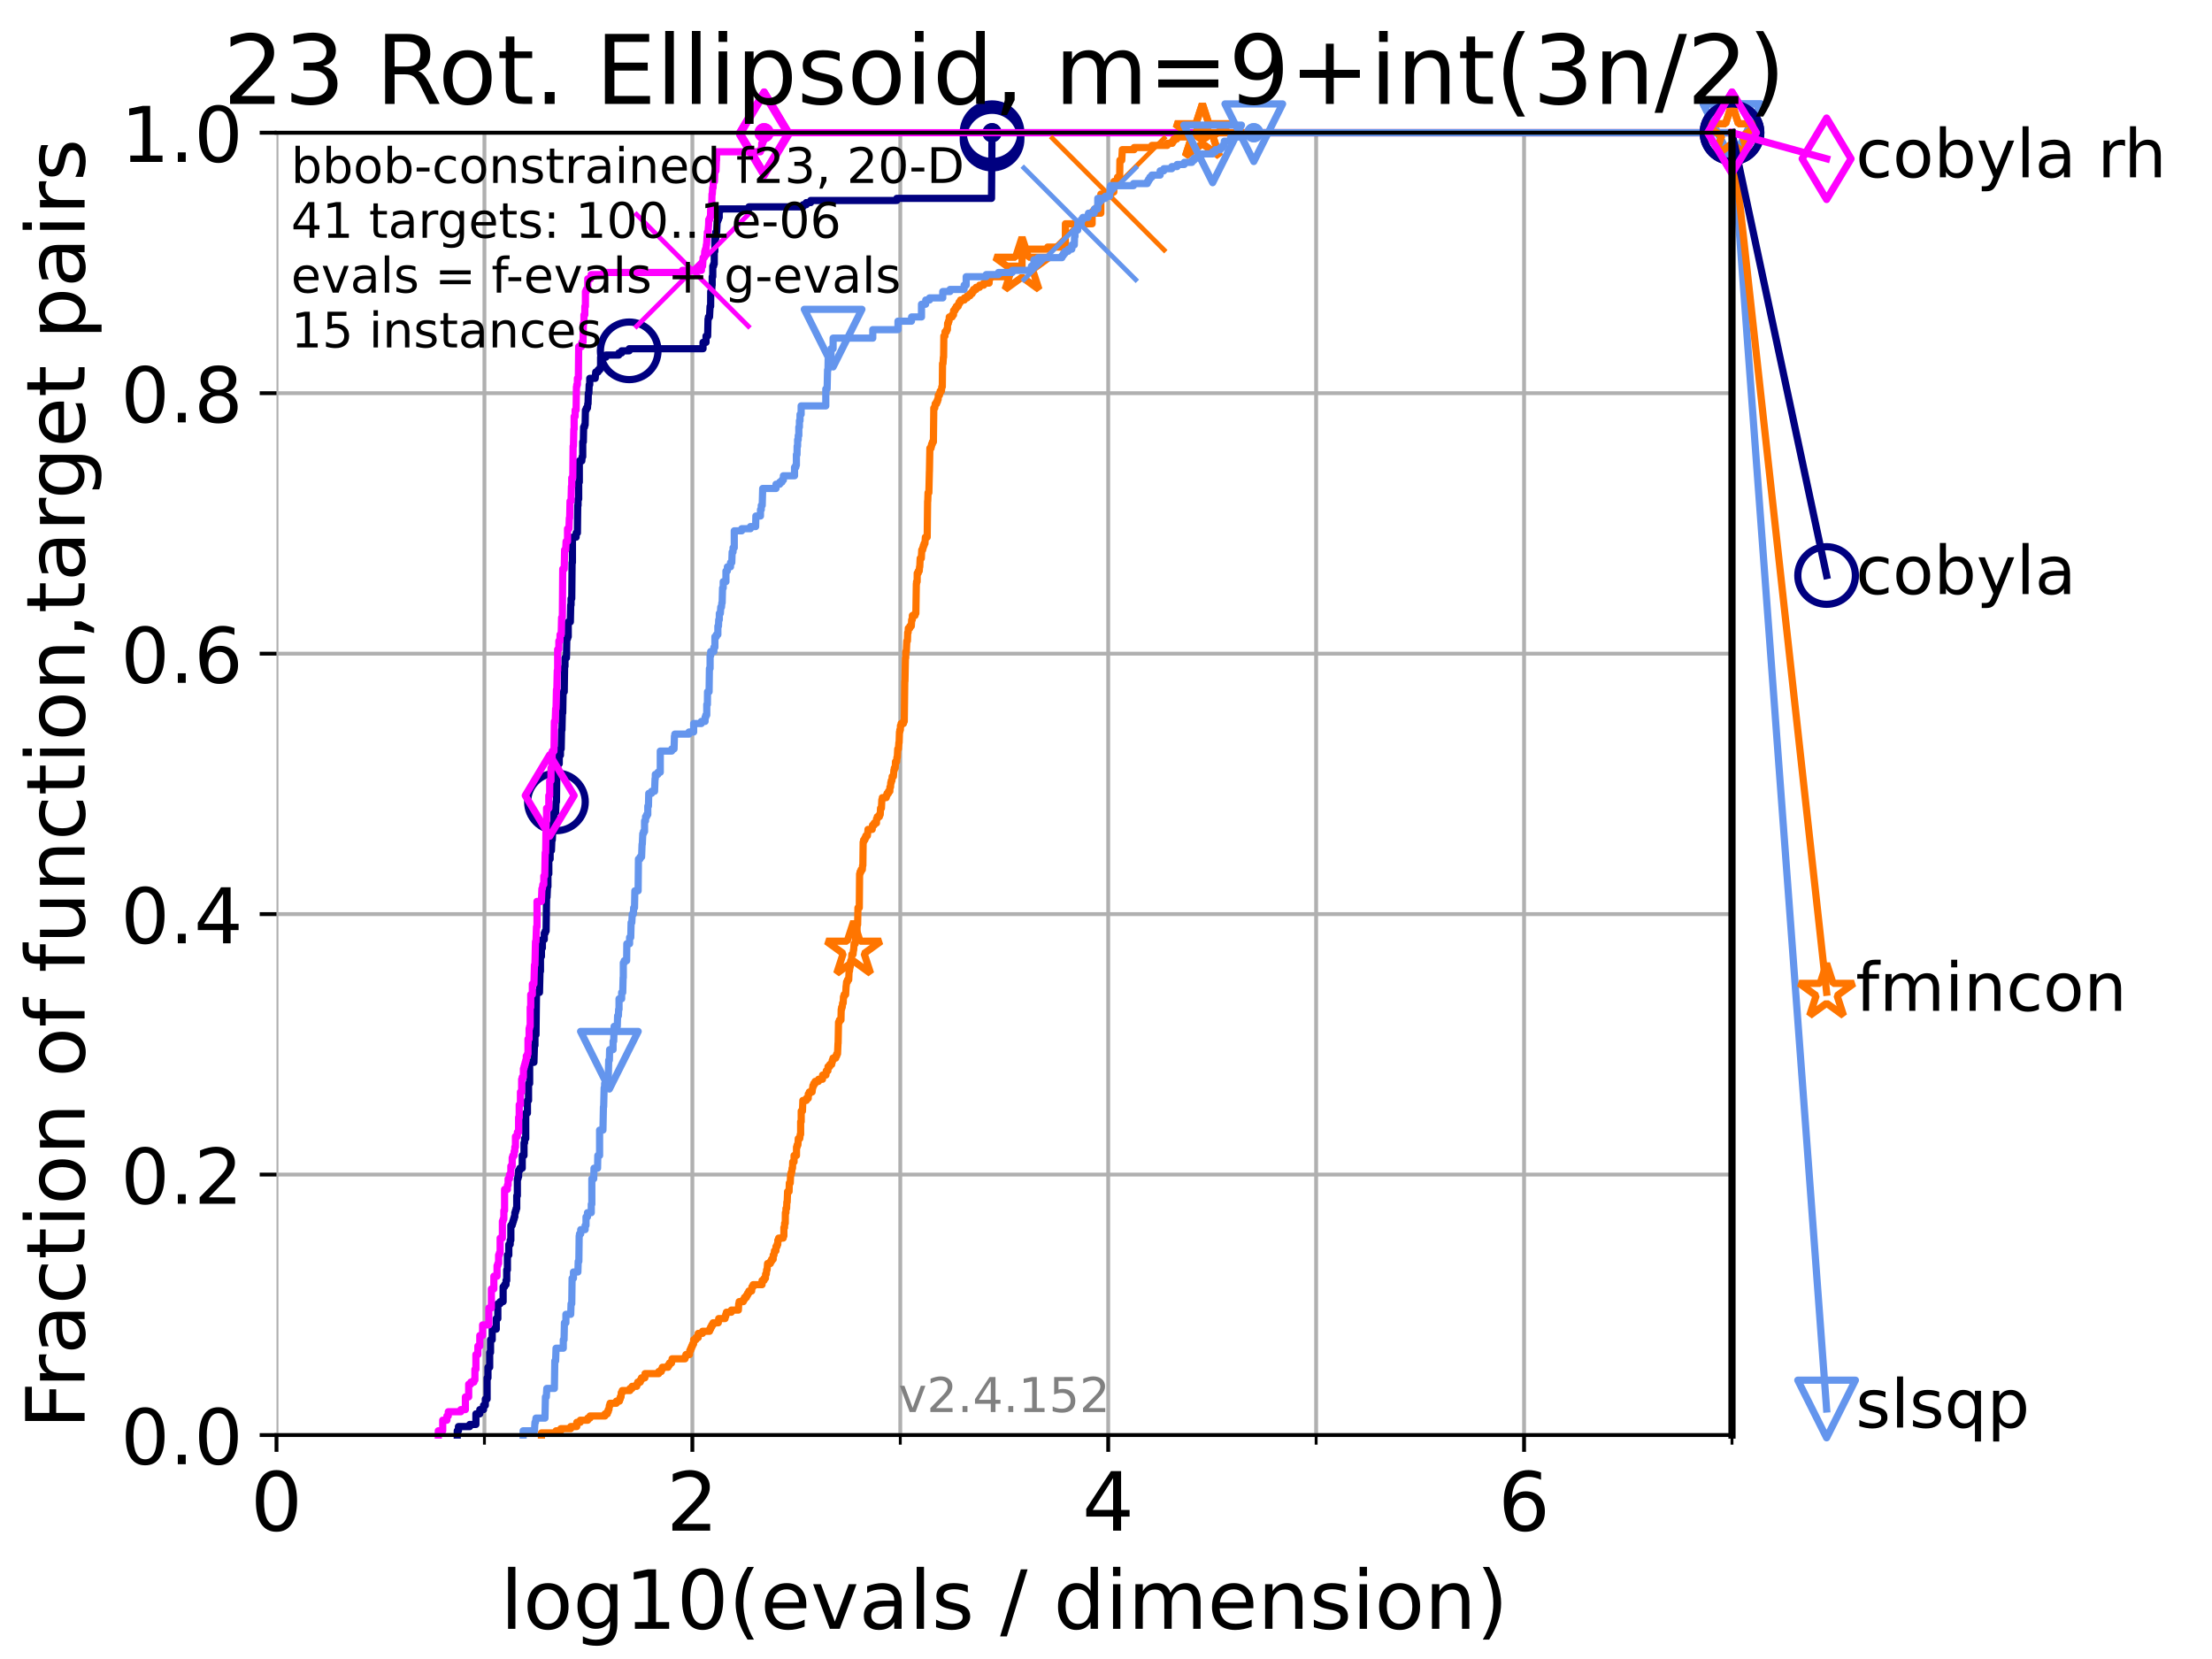 <?xml version="1.0" encoding="utf-8" standalone="no"?>
<!DOCTYPE svg PUBLIC "-//W3C//DTD SVG 1.1//EN"
  "http://www.w3.org/Graphics/SVG/1.1/DTD/svg11.dtd">
<!-- Created with matplotlib (https://matplotlib.org/) -->
<svg height="345.6pt" version="1.1" viewBox="0 0 460.8 345.6" width="460.8pt" xmlns="http://www.w3.org/2000/svg" xmlns:xlink="http://www.w3.org/1999/xlink">
 <defs>
  <style type="text/css">*{stroke-linecap:butt;stroke-linejoin:round;}</style>
 </defs>
 <g id="figure_1">
  <g id="patch_1">
   <path d="M 0 345.6 
L 460.8 345.6 
L 460.8 0 
L 0 0 
z
" style="fill:#ffffff;"/>
  </g>
  <g id="axes_1">
   <g id="patch_2">
    <path d="M 57.6 298.944 
L 360.806 298.944 
L 360.806 27.648 
L 57.6 27.648 
z
" style="fill:#ffffff;"/>
   </g>
   <g id="matplotlib.axis_1">
    <g id="xtick_1">
     <g id="line2d_1">
      <path clip-path="url(#p267a2856d5)" d="M 57.6 298.944 
L 57.6 27.648 
" style="fill:none;stroke:#b0b0b0;stroke-linecap:square;stroke-width:0.8;"/>
     </g>
     <g id="line2d_2">
      <defs>
       <path d="M 0 0 
L 0 3.5 
" id="m4967f6d68a" style="stroke:#000000;stroke-width:0.8;"/>
      </defs>
      <g>
       <use style="stroke:#000000;stroke-width:0.8;" x="57.6" xlink:href="#m4967f6d68a" y="298.944"/>
      </g>
     </g>
     <g id="text_1">
      <!-- 0 -->
      <g transform="translate(52.192 318.861)scale(0.17 -0.17)">
       <defs>
        <path d="M 31.781 66.406 
Q 24.172 66.406 20.328 58.906 
Q 16.5 51.422 16.5 36.375 
Q 16.5 21.391 20.328 13.891 
Q 24.172 6.391 31.781 6.391 
Q 39.453 6.391 43.281 13.891 
Q 47.125 21.391 47.125 36.375 
Q 47.125 51.422 43.281 58.906 
Q 39.453 66.406 31.781 66.406 
z
M 31.781 74.219 
Q 44.047 74.219 50.516 64.516 
Q 56.984 54.828 56.984 36.375 
Q 56.984 17.969 50.516 8.266 
Q 44.047 -1.422 31.781 -1.422 
Q 19.531 -1.422 13.062 8.266 
Q 6.594 17.969 6.594 36.375 
Q 6.594 54.828 13.062 64.516 
Q 19.531 74.219 31.781 74.219 
z
" id="DejaVuSans-48"/>
       </defs>
       <use xlink:href="#DejaVuSans-48"/>
      </g>
     </g>
    </g>
    <g id="xtick_2">
     <g id="line2d_3">
      <path clip-path="url(#p267a2856d5)" d="M 144.23 298.944 
L 144.23 27.648 
" style="fill:none;stroke:#b0b0b0;stroke-linecap:square;stroke-width:0.8;"/>
     </g>
     <g id="line2d_4">
      <g>
       <use style="stroke:#000000;stroke-width:0.8;" x="144.23" xlink:href="#m4967f6d68a" y="298.944"/>
      </g>
     </g>
     <g id="text_2">
      <!-- 2 -->
      <g transform="translate(138.822 318.861)scale(0.17 -0.17)">
       <defs>
        <path d="M 19.188 8.297 
L 53.609 8.297 
L 53.609 0 
L 7.328 0 
L 7.328 8.297 
Q 12.938 14.109 22.625 23.891 
Q 32.328 33.688 34.812 36.531 
Q 39.547 41.844 41.422 45.531 
Q 43.312 49.219 43.312 52.781 
Q 43.312 58.594 39.234 62.25 
Q 35.156 65.922 28.609 65.922 
Q 23.969 65.922 18.812 64.312 
Q 13.672 62.703 7.812 59.422 
L 7.812 69.391 
Q 13.766 71.781 18.938 73 
Q 24.125 74.219 28.422 74.219 
Q 39.75 74.219 46.484 68.547 
Q 53.219 62.891 53.219 53.422 
Q 53.219 48.922 51.531 44.891 
Q 49.859 40.875 45.406 35.406 
Q 44.188 33.984 37.641 27.219 
Q 31.109 20.453 19.188 8.297 
z
" id="DejaVuSans-50"/>
       </defs>
       <use xlink:href="#DejaVuSans-50"/>
      </g>
     </g>
    </g>
    <g id="xtick_3">
     <g id="line2d_5">
      <path clip-path="url(#p267a2856d5)" d="M 230.861 298.944 
L 230.861 27.648 
" style="fill:none;stroke:#b0b0b0;stroke-linecap:square;stroke-width:0.8;"/>
     </g>
     <g id="line2d_6">
      <g>
       <use style="stroke:#000000;stroke-width:0.8;" x="230.861" xlink:href="#m4967f6d68a" y="298.944"/>
      </g>
     </g>
     <g id="text_3">
      <!-- 4 -->
      <g transform="translate(225.453 318.861)scale(0.17 -0.17)">
       <defs>
        <path d="M 37.797 64.312 
L 12.891 25.391 
L 37.797 25.391 
z
M 35.203 72.906 
L 47.609 72.906 
L 47.609 25.391 
L 58.016 25.391 
L 58.016 17.188 
L 47.609 17.188 
L 47.609 0 
L 37.797 0 
L 37.797 17.188 
L 4.891 17.188 
L 4.891 26.703 
z
" id="DejaVuSans-52"/>
       </defs>
       <use xlink:href="#DejaVuSans-52"/>
      </g>
     </g>
    </g>
    <g id="xtick_4">
     <g id="line2d_7">
      <path clip-path="url(#p267a2856d5)" d="M 317.491 298.944 
L 317.491 27.648 
" style="fill:none;stroke:#b0b0b0;stroke-linecap:square;stroke-width:0.8;"/>
     </g>
     <g id="line2d_8">
      <g>
       <use style="stroke:#000000;stroke-width:0.8;" x="317.491" xlink:href="#m4967f6d68a" y="298.944"/>
      </g>
     </g>
     <g id="text_4">
      <!-- 6 -->
      <g transform="translate(312.083 318.861)scale(0.17 -0.17)">
       <defs>
        <path d="M 33.016 40.375 
Q 26.375 40.375 22.484 35.828 
Q 18.609 31.297 18.609 23.391 
Q 18.609 15.531 22.484 10.953 
Q 26.375 6.391 33.016 6.391 
Q 39.656 6.391 43.531 10.953 
Q 47.406 15.531 47.406 23.391 
Q 47.406 31.297 43.531 35.828 
Q 39.656 40.375 33.016 40.375 
z
M 52.594 71.297 
L 52.594 62.312 
Q 48.875 64.062 45.094 64.984 
Q 41.312 65.922 37.594 65.922 
Q 27.828 65.922 22.672 59.328 
Q 17.531 52.734 16.797 39.406 
Q 19.672 43.656 24.016 45.922 
Q 28.375 48.188 33.594 48.188 
Q 44.578 48.188 50.953 41.516 
Q 57.328 34.859 57.328 23.391 
Q 57.328 12.156 50.688 5.359 
Q 44.047 -1.422 33.016 -1.422 
Q 20.359 -1.422 13.672 8.266 
Q 6.984 17.969 6.984 36.375 
Q 6.984 53.656 15.188 63.938 
Q 23.391 74.219 37.203 74.219 
Q 40.922 74.219 44.703 73.484 
Q 48.484 72.75 52.594 71.297 
z
" id="DejaVuSans-54"/>
       </defs>
       <use xlink:href="#DejaVuSans-54"/>
      </g>
     </g>
    </g>
    <g id="xtick_5">
     <g id="line2d_9">
      <path clip-path="url(#p267a2856d5)" d="M 100.915 298.944 
L 100.915 27.648 
" style="fill:none;stroke:#b0b0b0;stroke-linecap:square;stroke-width:0.8;"/>
     </g>
     <g id="line2d_10">
      <defs>
       <path d="M 0 0 
L 0 2 
" id="m16440b16c8" style="stroke:#000000;stroke-width:0.6;"/>
      </defs>
      <g>
       <use style="stroke:#000000;stroke-width:0.6;" x="100.915" xlink:href="#m16440b16c8" y="298.944"/>
      </g>
     </g>
    </g>
    <g id="xtick_6">
     <g id="line2d_11">
      <path clip-path="url(#p267a2856d5)" d="M 187.546 298.944 
L 187.546 27.648 
" style="fill:none;stroke:#b0b0b0;stroke-linecap:square;stroke-width:0.8;"/>
     </g>
     <g id="line2d_12">
      <g>
       <use style="stroke:#000000;stroke-width:0.6;" x="187.546" xlink:href="#m16440b16c8" y="298.944"/>
      </g>
     </g>
    </g>
    <g id="xtick_7">
     <g id="line2d_13">
      <path clip-path="url(#p267a2856d5)" d="M 274.176 298.944 
L 274.176 27.648 
" style="fill:none;stroke:#b0b0b0;stroke-linecap:square;stroke-width:0.8;"/>
     </g>
     <g id="line2d_14">
      <g>
       <use style="stroke:#000000;stroke-width:0.6;" x="274.176" xlink:href="#m16440b16c8" y="298.944"/>
      </g>
     </g>
    </g>
    <g id="xtick_8">
     <g id="line2d_15">
      <path clip-path="url(#p267a2856d5)" d="M 360.806 298.944 
L 360.806 27.648 
" style="fill:none;stroke:#b0b0b0;stroke-linecap:square;stroke-width:0.8;"/>
     </g>
     <g id="line2d_16">
      <g>
       <use style="stroke:#000000;stroke-width:0.6;" x="360.806" xlink:href="#m16440b16c8" y="298.944"/>
      </g>
     </g>
    </g>
    <g id="text_5">
     <!-- log10(evals / dimension) -->
     <g transform="translate(104.239 339.314)scale(0.17 -0.17)">
      <defs>
       <path d="M 9.422 75.984 
L 18.406 75.984 
L 18.406 0 
L 9.422 0 
z
" id="DejaVuSans-108"/>
       <path d="M 30.609 48.391 
Q 23.391 48.391 19.188 42.75 
Q 14.984 37.109 14.984 27.297 
Q 14.984 17.484 19.156 11.844 
Q 23.344 6.203 30.609 6.203 
Q 37.797 6.203 41.984 11.859 
Q 46.188 17.531 46.188 27.297 
Q 46.188 37.016 41.984 42.703 
Q 37.797 48.391 30.609 48.391 
z
M 30.609 56 
Q 42.328 56 49.016 48.375 
Q 55.719 40.766 55.719 27.297 
Q 55.719 13.875 49.016 6.219 
Q 42.328 -1.422 30.609 -1.422 
Q 18.844 -1.422 12.172 6.219 
Q 5.516 13.875 5.516 27.297 
Q 5.516 40.766 12.172 48.375 
Q 18.844 56 30.609 56 
z
" id="DejaVuSans-111"/>
       <path d="M 45.406 27.984 
Q 45.406 37.75 41.375 43.109 
Q 37.359 48.484 30.078 48.484 
Q 22.859 48.484 18.828 43.109 
Q 14.797 37.75 14.797 27.984 
Q 14.797 18.266 18.828 12.891 
Q 22.859 7.516 30.078 7.516 
Q 37.359 7.516 41.375 12.891 
Q 45.406 18.266 45.406 27.984 
z
M 54.391 6.781 
Q 54.391 -7.172 48.188 -13.984 
Q 42 -20.797 29.203 -20.797 
Q 24.469 -20.797 20.266 -20.094 
Q 16.062 -19.391 12.109 -17.922 
L 12.109 -9.188 
Q 16.062 -11.328 19.922 -12.344 
Q 23.781 -13.375 27.781 -13.375 
Q 36.625 -13.375 41.016 -8.766 
Q 45.406 -4.156 45.406 5.172 
L 45.406 9.625 
Q 42.625 4.781 38.281 2.391 
Q 33.938 0 27.875 0 
Q 17.828 0 11.672 7.656 
Q 5.516 15.328 5.516 27.984 
Q 5.516 40.672 11.672 48.328 
Q 17.828 56 27.875 56 
Q 33.938 56 38.281 53.609 
Q 42.625 51.219 45.406 46.391 
L 45.406 54.688 
L 54.391 54.688 
z
" id="DejaVuSans-103"/>
       <path d="M 12.406 8.297 
L 28.516 8.297 
L 28.516 63.922 
L 10.984 60.406 
L 10.984 69.391 
L 28.422 72.906 
L 38.281 72.906 
L 38.281 8.297 
L 54.391 8.297 
L 54.391 0 
L 12.406 0 
z
" id="DejaVuSans-49"/>
       <path d="M 31 75.875 
Q 24.469 64.656 21.281 53.656 
Q 18.109 42.672 18.109 31.391 
Q 18.109 20.125 21.312 9.062 
Q 24.516 -2 31 -13.188 
L 23.188 -13.188 
Q 15.875 -1.703 12.234 9.375 
Q 8.594 20.453 8.594 31.391 
Q 8.594 42.281 12.203 53.312 
Q 15.828 64.359 23.188 75.875 
z
" id="DejaVuSans-40"/>
       <path d="M 56.203 29.594 
L 56.203 25.203 
L 14.891 25.203 
Q 15.484 15.922 20.484 11.062 
Q 25.484 6.203 34.422 6.203 
Q 39.594 6.203 44.453 7.469 
Q 49.312 8.734 54.109 11.281 
L 54.109 2.781 
Q 49.266 0.734 44.188 -0.344 
Q 39.109 -1.422 33.891 -1.422 
Q 20.797 -1.422 13.156 6.188 
Q 5.516 13.812 5.516 26.812 
Q 5.516 40.234 12.766 48.109 
Q 20.016 56 32.328 56 
Q 43.359 56 49.781 48.891 
Q 56.203 41.797 56.203 29.594 
z
M 47.219 32.234 
Q 47.125 39.594 43.094 43.984 
Q 39.062 48.391 32.422 48.391 
Q 24.906 48.391 20.391 44.141 
Q 15.875 39.891 15.188 32.172 
z
" id="DejaVuSans-101"/>
       <path d="M 2.984 54.688 
L 12.5 54.688 
L 29.594 8.797 
L 46.688 54.688 
L 56.203 54.688 
L 35.688 0 
L 23.484 0 
z
" id="DejaVuSans-118"/>
       <path d="M 34.281 27.484 
Q 23.391 27.484 19.188 25 
Q 14.984 22.516 14.984 16.5 
Q 14.984 11.719 18.141 8.906 
Q 21.297 6.109 26.703 6.109 
Q 34.188 6.109 38.703 11.406 
Q 43.219 16.703 43.219 25.484 
L 43.219 27.484 
z
M 52.203 31.203 
L 52.203 0 
L 43.219 0 
L 43.219 8.297 
Q 40.141 3.328 35.547 0.953 
Q 30.953 -1.422 24.312 -1.422 
Q 15.922 -1.422 10.953 3.297 
Q 6 8.016 6 15.922 
Q 6 25.141 12.172 29.828 
Q 18.359 34.516 30.609 34.516 
L 43.219 34.516 
L 43.219 35.406 
Q 43.219 41.609 39.141 45 
Q 35.062 48.391 27.688 48.391 
Q 23 48.391 18.547 47.266 
Q 14.109 46.141 10.016 43.891 
L 10.016 52.203 
Q 14.938 54.109 19.578 55.047 
Q 24.219 56 28.609 56 
Q 40.484 56 46.344 49.844 
Q 52.203 43.703 52.203 31.203 
z
" id="DejaVuSans-97"/>
       <path d="M 44.281 53.078 
L 44.281 44.578 
Q 40.484 46.531 36.375 47.5 
Q 32.281 48.484 27.875 48.484 
Q 21.188 48.484 17.844 46.438 
Q 14.5 44.391 14.5 40.281 
Q 14.5 37.156 16.891 35.375 
Q 19.281 33.594 26.516 31.984 
L 29.594 31.297 
Q 39.156 29.25 43.188 25.516 
Q 47.219 21.781 47.219 15.094 
Q 47.219 7.469 41.188 3.016 
Q 35.156 -1.422 24.609 -1.422 
Q 20.219 -1.422 15.453 -0.562 
Q 10.688 0.297 5.422 2 
L 5.422 11.281 
Q 10.406 8.688 15.234 7.391 
Q 20.062 6.109 24.812 6.109 
Q 31.156 6.109 34.562 8.281 
Q 37.984 10.453 37.984 14.406 
Q 37.984 18.062 35.516 20.016 
Q 33.062 21.969 24.703 23.781 
L 21.578 24.516 
Q 13.234 26.266 9.516 29.906 
Q 5.812 33.547 5.812 39.891 
Q 5.812 47.609 11.281 51.797 
Q 16.75 56 26.812 56 
Q 31.781 56 36.172 55.266 
Q 40.578 54.547 44.281 53.078 
z
" id="DejaVuSans-115"/>
       <path id="DejaVuSans-32"/>
       <path d="M 25.391 72.906 
L 33.688 72.906 
L 8.297 -9.281 
L 0 -9.281 
z
" id="DejaVuSans-47"/>
       <path d="M 45.406 46.391 
L 45.406 75.984 
L 54.391 75.984 
L 54.391 0 
L 45.406 0 
L 45.406 8.203 
Q 42.578 3.328 38.25 0.953 
Q 33.938 -1.422 27.875 -1.422 
Q 17.969 -1.422 11.734 6.484 
Q 5.516 14.406 5.516 27.297 
Q 5.516 40.188 11.734 48.094 
Q 17.969 56 27.875 56 
Q 33.938 56 38.25 53.625 
Q 42.578 51.266 45.406 46.391 
z
M 14.797 27.297 
Q 14.797 17.391 18.875 11.75 
Q 22.953 6.109 30.078 6.109 
Q 37.203 6.109 41.297 11.75 
Q 45.406 17.391 45.406 27.297 
Q 45.406 37.203 41.297 42.844 
Q 37.203 48.484 30.078 48.484 
Q 22.953 48.484 18.875 42.844 
Q 14.797 37.203 14.797 27.297 
z
" id="DejaVuSans-100"/>
       <path d="M 9.422 54.688 
L 18.406 54.688 
L 18.406 0 
L 9.422 0 
z
M 9.422 75.984 
L 18.406 75.984 
L 18.406 64.594 
L 9.422 64.594 
z
" id="DejaVuSans-105"/>
       <path d="M 52 44.188 
Q 55.375 50.25 60.062 53.125 
Q 64.75 56 71.094 56 
Q 79.641 56 84.281 50.016 
Q 88.922 44.047 88.922 33.016 
L 88.922 0 
L 79.891 0 
L 79.891 32.719 
Q 79.891 40.578 77.094 44.375 
Q 74.312 48.188 68.609 48.188 
Q 61.625 48.188 57.562 43.547 
Q 53.516 38.922 53.516 30.906 
L 53.516 0 
L 44.484 0 
L 44.484 32.719 
Q 44.484 40.625 41.703 44.406 
Q 38.922 48.188 33.109 48.188 
Q 26.219 48.188 22.156 43.531 
Q 18.109 38.875 18.109 30.906 
L 18.109 0 
L 9.078 0 
L 9.078 54.688 
L 18.109 54.688 
L 18.109 46.188 
Q 21.188 51.219 25.484 53.609 
Q 29.781 56 35.688 56 
Q 41.656 56 45.828 52.969 
Q 50 49.953 52 44.188 
z
" id="DejaVuSans-109"/>
       <path d="M 54.891 33.016 
L 54.891 0 
L 45.906 0 
L 45.906 32.719 
Q 45.906 40.484 42.875 44.328 
Q 39.844 48.188 33.797 48.188 
Q 26.516 48.188 22.312 43.547 
Q 18.109 38.922 18.109 30.906 
L 18.109 0 
L 9.078 0 
L 9.078 54.688 
L 18.109 54.688 
L 18.109 46.188 
Q 21.344 51.125 25.703 53.562 
Q 30.078 56 35.797 56 
Q 45.219 56 50.047 50.172 
Q 54.891 44.344 54.891 33.016 
z
" id="DejaVuSans-110"/>
       <path d="M 8.016 75.875 
L 15.828 75.875 
Q 23.141 64.359 26.781 53.312 
Q 30.422 42.281 30.422 31.391 
Q 30.422 20.453 26.781 9.375 
Q 23.141 -1.703 15.828 -13.188 
L 8.016 -13.188 
Q 14.5 -2 17.703 9.062 
Q 20.906 20.125 20.906 31.391 
Q 20.906 42.672 17.703 53.656 
Q 14.5 64.656 8.016 75.875 
z
" id="DejaVuSans-41"/>
      </defs>
      <use xlink:href="#DejaVuSans-108"/>
      <use x="27.783" xlink:href="#DejaVuSans-111"/>
      <use x="88.965" xlink:href="#DejaVuSans-103"/>
      <use x="152.441" xlink:href="#DejaVuSans-49"/>
      <use x="216.064" xlink:href="#DejaVuSans-48"/>
      <use x="279.688" xlink:href="#DejaVuSans-40"/>
      <use x="318.701" xlink:href="#DejaVuSans-101"/>
      <use x="380.225" xlink:href="#DejaVuSans-118"/>
      <use x="439.404" xlink:href="#DejaVuSans-97"/>
      <use x="500.684" xlink:href="#DejaVuSans-108"/>
      <use x="528.467" xlink:href="#DejaVuSans-115"/>
      <use x="580.566" xlink:href="#DejaVuSans-32"/>
      <use x="612.354" xlink:href="#DejaVuSans-47"/>
      <use x="646.045" xlink:href="#DejaVuSans-32"/>
      <use x="677.832" xlink:href="#DejaVuSans-100"/>
      <use x="741.309" xlink:href="#DejaVuSans-105"/>
      <use x="769.092" xlink:href="#DejaVuSans-109"/>
      <use x="866.504" xlink:href="#DejaVuSans-101"/>
      <use x="928.027" xlink:href="#DejaVuSans-110"/>
      <use x="991.406" xlink:href="#DejaVuSans-115"/>
      <use x="1043.506" xlink:href="#DejaVuSans-105"/>
      <use x="1071.289" xlink:href="#DejaVuSans-111"/>
      <use x="1132.471" xlink:href="#DejaVuSans-110"/>
      <use x="1195.85" xlink:href="#DejaVuSans-41"/>
     </g>
    </g>
   </g>
   <g id="matplotlib.axis_2">
    <g id="ytick_1">
     <g id="line2d_17">
      <path clip-path="url(#p267a2856d5)" d="M 57.6 298.944 
L 360.806 298.944 
" style="fill:none;stroke:#b0b0b0;stroke-linecap:square;stroke-width:0.8;"/>
     </g>
     <g id="line2d_18">
      <defs>
       <path d="M 0 0 
L -3.5 0 
" id="me838093e1b" style="stroke:#000000;stroke-width:0.8;"/>
      </defs>
      <g>
       <use style="stroke:#000000;stroke-width:0.8;" x="57.6" xlink:href="#me838093e1b" y="298.944"/>
      </g>
     </g>
     <g id="text_6">
      <!-- 0.0 -->
      <g transform="translate(25.155 305.023)scale(0.16 -0.16)">
       <defs>
        <path d="M 10.688 12.406 
L 21 12.406 
L 21 0 
L 10.688 0 
z
" id="DejaVuSans-46"/>
       </defs>
       <use xlink:href="#DejaVuSans-48"/>
       <use x="63.623" xlink:href="#DejaVuSans-46"/>
       <use x="95.41" xlink:href="#DejaVuSans-48"/>
      </g>
     </g>
    </g>
    <g id="ytick_2">
     <g id="line2d_19">
      <path clip-path="url(#p267a2856d5)" d="M 57.6 244.685 
L 360.806 244.685 
" style="fill:none;stroke:#b0b0b0;stroke-linecap:square;stroke-width:0.8;"/>
     </g>
     <g id="line2d_20">
      <g>
       <use style="stroke:#000000;stroke-width:0.8;" x="57.6" xlink:href="#me838093e1b" y="244.685"/>
      </g>
     </g>
     <g id="text_7">
      <!-- 0.2 -->
      <g transform="translate(25.155 250.764)scale(0.16 -0.16)">
       <use xlink:href="#DejaVuSans-48"/>
       <use x="63.623" xlink:href="#DejaVuSans-46"/>
       <use x="95.41" xlink:href="#DejaVuSans-50"/>
      </g>
     </g>
    </g>
    <g id="ytick_3">
     <g id="line2d_21">
      <path clip-path="url(#p267a2856d5)" d="M 57.6 190.426 
L 360.806 190.426 
" style="fill:none;stroke:#b0b0b0;stroke-linecap:square;stroke-width:0.8;"/>
     </g>
     <g id="line2d_22">
      <g>
       <use style="stroke:#000000;stroke-width:0.8;" x="57.6" xlink:href="#me838093e1b" y="190.426"/>
      </g>
     </g>
     <g id="text_8">
      <!-- 0.4 -->
      <g transform="translate(25.155 196.504)scale(0.16 -0.16)">
       <use xlink:href="#DejaVuSans-48"/>
       <use x="63.623" xlink:href="#DejaVuSans-46"/>
       <use x="95.41" xlink:href="#DejaVuSans-52"/>
      </g>
     </g>
    </g>
    <g id="ytick_4">
     <g id="line2d_23">
      <path clip-path="url(#p267a2856d5)" d="M 57.6 136.166 
L 360.806 136.166 
" style="fill:none;stroke:#b0b0b0;stroke-linecap:square;stroke-width:0.8;"/>
     </g>
     <g id="line2d_24">
      <g>
       <use style="stroke:#000000;stroke-width:0.8;" x="57.6" xlink:href="#me838093e1b" y="136.166"/>
      </g>
     </g>
     <g id="text_9">
      <!-- 0.6 -->
      <g transform="translate(25.155 142.245)scale(0.16 -0.16)">
       <use xlink:href="#DejaVuSans-48"/>
       <use x="63.623" xlink:href="#DejaVuSans-46"/>
       <use x="95.41" xlink:href="#DejaVuSans-54"/>
      </g>
     </g>
    </g>
    <g id="ytick_5">
     <g id="line2d_25">
      <path clip-path="url(#p267a2856d5)" d="M 57.6 81.907 
L 360.806 81.907 
" style="fill:none;stroke:#b0b0b0;stroke-linecap:square;stroke-width:0.8;"/>
     </g>
     <g id="line2d_26">
      <g>
       <use style="stroke:#000000;stroke-width:0.8;" x="57.6" xlink:href="#me838093e1b" y="81.907"/>
      </g>
     </g>
     <g id="text_10">
      <!-- 0.8 -->
      <g transform="translate(25.155 87.986)scale(0.16 -0.16)">
       <defs>
        <path d="M 31.781 34.625 
Q 24.75 34.625 20.719 30.859 
Q 16.703 27.094 16.703 20.516 
Q 16.703 13.922 20.719 10.156 
Q 24.75 6.391 31.781 6.391 
Q 38.812 6.391 42.859 10.172 
Q 46.922 13.969 46.922 20.516 
Q 46.922 27.094 42.891 30.859 
Q 38.875 34.625 31.781 34.625 
z
M 21.922 38.812 
Q 15.578 40.375 12.031 44.719 
Q 8.5 49.078 8.5 55.328 
Q 8.5 64.062 14.719 69.141 
Q 20.953 74.219 31.781 74.219 
Q 42.672 74.219 48.875 69.141 
Q 55.078 64.062 55.078 55.328 
Q 55.078 49.078 51.531 44.719 
Q 48 40.375 41.703 38.812 
Q 48.828 37.156 52.797 32.312 
Q 56.781 27.484 56.781 20.516 
Q 56.781 9.906 50.312 4.234 
Q 43.844 -1.422 31.781 -1.422 
Q 19.734 -1.422 13.25 4.234 
Q 6.781 9.906 6.781 20.516 
Q 6.781 27.484 10.781 32.312 
Q 14.797 37.156 21.922 38.812 
z
M 18.312 54.391 
Q 18.312 48.734 21.844 45.562 
Q 25.391 42.391 31.781 42.391 
Q 38.141 42.391 41.719 45.562 
Q 45.312 48.734 45.312 54.391 
Q 45.312 60.062 41.719 63.234 
Q 38.141 66.406 31.781 66.406 
Q 25.391 66.406 21.844 63.234 
Q 18.312 60.062 18.312 54.391 
z
" id="DejaVuSans-56"/>
       </defs>
       <use xlink:href="#DejaVuSans-48"/>
       <use x="63.623" xlink:href="#DejaVuSans-46"/>
       <use x="95.41" xlink:href="#DejaVuSans-56"/>
      </g>
     </g>
    </g>
    <g id="ytick_6">
     <g id="line2d_27">
      <path clip-path="url(#p267a2856d5)" d="M 57.6 27.648 
L 360.806 27.648 
" style="fill:none;stroke:#b0b0b0;stroke-linecap:square;stroke-width:0.8;"/>
     </g>
     <g id="line2d_28">
      <g>
       <use style="stroke:#000000;stroke-width:0.8;" x="57.6" xlink:href="#me838093e1b" y="27.648"/>
      </g>
     </g>
     <g id="text_11">
      <!-- 1.0 -->
      <g transform="translate(25.155 33.727)scale(0.16 -0.16)">
       <use xlink:href="#DejaVuSans-49"/>
       <use x="63.623" xlink:href="#DejaVuSans-46"/>
       <use x="95.41" xlink:href="#DejaVuSans-48"/>
      </g>
     </g>
    </g>
    <g id="text_12">
     <!-- Fraction of function,target pairs -->
     <g transform="translate(17.62 297.681)rotate(-90)scale(0.17 -0.17)">
      <defs>
       <path d="M 9.812 72.906 
L 51.703 72.906 
L 51.703 64.594 
L 19.672 64.594 
L 19.672 43.109 
L 48.578 43.109 
L 48.578 34.812 
L 19.672 34.812 
L 19.672 0 
L 9.812 0 
z
" id="DejaVuSans-70"/>
       <path d="M 41.109 46.297 
Q 39.594 47.172 37.812 47.578 
Q 36.031 48 33.891 48 
Q 26.266 48 22.188 43.047 
Q 18.109 38.094 18.109 28.812 
L 18.109 0 
L 9.078 0 
L 9.078 54.688 
L 18.109 54.688 
L 18.109 46.188 
Q 20.953 51.172 25.484 53.578 
Q 30.031 56 36.531 56 
Q 37.453 56 38.578 55.875 
Q 39.703 55.766 41.062 55.516 
z
" id="DejaVuSans-114"/>
       <path d="M 48.781 52.594 
L 48.781 44.188 
Q 44.969 46.297 41.141 47.344 
Q 37.312 48.391 33.406 48.391 
Q 24.656 48.391 19.812 42.844 
Q 14.984 37.312 14.984 27.297 
Q 14.984 17.281 19.812 11.734 
Q 24.656 6.203 33.406 6.203 
Q 37.312 6.203 41.141 7.25 
Q 44.969 8.297 48.781 10.406 
L 48.781 2.094 
Q 45.016 0.344 40.984 -0.531 
Q 36.969 -1.422 32.422 -1.422 
Q 20.062 -1.422 12.781 6.344 
Q 5.516 14.109 5.516 27.297 
Q 5.516 40.672 12.859 48.328 
Q 20.219 56 33.016 56 
Q 37.156 56 41.109 55.141 
Q 45.062 54.297 48.781 52.594 
z
" id="DejaVuSans-99"/>
       <path d="M 18.312 70.219 
L 18.312 54.688 
L 36.812 54.688 
L 36.812 47.703 
L 18.312 47.703 
L 18.312 18.016 
Q 18.312 11.328 20.141 9.422 
Q 21.969 7.516 27.594 7.516 
L 36.812 7.516 
L 36.812 0 
L 27.594 0 
Q 17.188 0 13.234 3.875 
Q 9.281 7.766 9.281 18.016 
L 9.281 47.703 
L 2.688 47.703 
L 2.688 54.688 
L 9.281 54.688 
L 9.281 70.219 
z
" id="DejaVuSans-116"/>
       <path d="M 37.109 75.984 
L 37.109 68.5 
L 28.516 68.5 
Q 23.688 68.5 21.797 66.547 
Q 19.922 64.594 19.922 59.516 
L 19.922 54.688 
L 34.719 54.688 
L 34.719 47.703 
L 19.922 47.703 
L 19.922 0 
L 10.891 0 
L 10.891 47.703 
L 2.297 47.703 
L 2.297 54.688 
L 10.891 54.688 
L 10.891 58.5 
Q 10.891 67.625 15.141 71.797 
Q 19.391 75.984 28.609 75.984 
z
" id="DejaVuSans-102"/>
       <path d="M 8.5 21.578 
L 8.5 54.688 
L 17.484 54.688 
L 17.484 21.922 
Q 17.484 14.156 20.5 10.266 
Q 23.531 6.391 29.594 6.391 
Q 36.859 6.391 41.078 11.031 
Q 45.312 15.672 45.312 23.688 
L 45.312 54.688 
L 54.297 54.688 
L 54.297 0 
L 45.312 0 
L 45.312 8.406 
Q 42.047 3.422 37.719 1 
Q 33.406 -1.422 27.688 -1.422 
Q 18.266 -1.422 13.375 4.438 
Q 8.5 10.297 8.5 21.578 
z
M 31.109 56 
z
" id="DejaVuSans-117"/>
       <path d="M 11.719 12.406 
L 22.016 12.406 
L 22.016 4 
L 14.016 -11.625 
L 7.719 -11.625 
L 11.719 4 
z
" id="DejaVuSans-44"/>
       <path d="M 18.109 8.203 
L 18.109 -20.797 
L 9.078 -20.797 
L 9.078 54.688 
L 18.109 54.688 
L 18.109 46.391 
Q 20.953 51.266 25.266 53.625 
Q 29.594 56 35.594 56 
Q 45.562 56 51.781 48.094 
Q 58.016 40.188 58.016 27.297 
Q 58.016 14.406 51.781 6.484 
Q 45.562 -1.422 35.594 -1.422 
Q 29.594 -1.422 25.266 0.953 
Q 20.953 3.328 18.109 8.203 
z
M 48.688 27.297 
Q 48.688 37.203 44.609 42.844 
Q 40.531 48.484 33.406 48.484 
Q 26.266 48.484 22.188 42.844 
Q 18.109 37.203 18.109 27.297 
Q 18.109 17.391 22.188 11.75 
Q 26.266 6.109 33.406 6.109 
Q 40.531 6.109 44.609 11.75 
Q 48.688 17.391 48.688 27.297 
z
" id="DejaVuSans-112"/>
      </defs>
      <use xlink:href="#DejaVuSans-70"/>
      <use x="50.27" xlink:href="#DejaVuSans-114"/>
      <use x="91.383" xlink:href="#DejaVuSans-97"/>
      <use x="152.662" xlink:href="#DejaVuSans-99"/>
      <use x="207.643" xlink:href="#DejaVuSans-116"/>
      <use x="246.852" xlink:href="#DejaVuSans-105"/>
      <use x="274.635" xlink:href="#DejaVuSans-111"/>
      <use x="335.816" xlink:href="#DejaVuSans-110"/>
      <use x="399.195" xlink:href="#DejaVuSans-32"/>
      <use x="430.982" xlink:href="#DejaVuSans-111"/>
      <use x="492.164" xlink:href="#DejaVuSans-102"/>
      <use x="527.369" xlink:href="#DejaVuSans-32"/>
      <use x="559.156" xlink:href="#DejaVuSans-102"/>
      <use x="594.361" xlink:href="#DejaVuSans-117"/>
      <use x="657.74" xlink:href="#DejaVuSans-110"/>
      <use x="721.119" xlink:href="#DejaVuSans-99"/>
      <use x="776.1" xlink:href="#DejaVuSans-116"/>
      <use x="815.309" xlink:href="#DejaVuSans-105"/>
      <use x="843.092" xlink:href="#DejaVuSans-111"/>
      <use x="904.273" xlink:href="#DejaVuSans-110"/>
      <use x="967.652" xlink:href="#DejaVuSans-44"/>
      <use x="999.439" xlink:href="#DejaVuSans-116"/>
      <use x="1038.648" xlink:href="#DejaVuSans-97"/>
      <use x="1099.928" xlink:href="#DejaVuSans-114"/>
      <use x="1139.291" xlink:href="#DejaVuSans-103"/>
      <use x="1202.768" xlink:href="#DejaVuSans-101"/>
      <use x="1264.291" xlink:href="#DejaVuSans-116"/>
      <use x="1303.5" xlink:href="#DejaVuSans-32"/>
      <use x="1335.287" xlink:href="#DejaVuSans-112"/>
      <use x="1398.764" xlink:href="#DejaVuSans-97"/>
      <use x="1460.043" xlink:href="#DejaVuSans-105"/>
      <use x="1487.826" xlink:href="#DejaVuSans-114"/>
      <use x="1528.939" xlink:href="#DejaVuSans-115"/>
     </g>
    </g>
   </g>
   <g id="line2d_29">
    <defs>
     <path d="M 0 1.5 
C 0.398 1.5 0.779 1.342 1.061 1.061 
C 1.342 0.779 1.5 0.398 1.5 0 
C 1.5 -0.398 1.342 -0.779 1.061 -1.061 
C 0.779 -1.342 0.398 -1.5 0 -1.5 
C -0.398 -1.5 -0.779 -1.342 -1.061 -1.061 
C -1.342 -0.779 -1.5 -0.398 -1.5 0 
C -1.5 0.398 -1.342 0.779 -1.061 1.061 
C -0.779 1.342 -0.398 1.5 0 1.5 
z
" id="m1e1e6a54ed" style="stroke:#000080;"/>
    </defs>
    <g>
     <use style="fill:#000080;stroke:#000080;" x="206.661" xlink:href="#m1e1e6a54ed" y="27.648"/>
     <use style="fill:#000080;stroke:#000080;" x="206.661" xlink:href="#m1e1e6a54ed" y="27.648"/>
    </g>
   </g>
   <g id="line2d_30">
    <path d="M 95.251 298.944 
L 95.251 298.062 
L 95.503 298.062 
L 95.503 297.179 
L 97.858 297.179 
L 97.858 296.738 
L 99.141 296.738 
L 99.141 294.533 
L 99.95 294.533 
L 99.95 293.65 
L 100.726 293.65 
L 100.726 292.768 
L 101.102 292.768 
L 101.102 291.445 
L 101.471 291.445 
L 101.471 287.033 
L 101.653 287.033 
L 101.653 284.828 
L 102.011 284.828 
L 102.011 281.74 
L 102.188 281.74 
L 102.188 279.093 
L 102.536 279.093 
L 102.536 276.887 
L 103.38 276.887 
L 103.38 274.682 
L 103.707 274.682 
L 103.707 271.594 
L 104.188 271.594 
L 104.188 271.153 
L 104.809 271.153 
L 104.809 268.065 
L 105.113 268.065 
L 105.113 267.624 
L 105.411 267.624 
L 105.411 266.741 
L 105.559 266.741 
L 105.559 264.536 
L 105.705 264.536 
L 105.705 261.448 
L 105.995 261.448 
L 105.995 259.242 
L 106.28 259.242 
L 106.28 258.36 
L 106.421 258.36 
L 106.421 255.272 
L 106.699 255.272 
L 106.699 254.831 
L 106.837 254.831 
L 106.837 254.39 
L 106.974 254.39 
L 106.974 253.949 
L 107.11 253.949 
L 107.11 253.507 
L 107.245 253.507 
L 107.245 252.625 
L 107.379 252.625 
L 107.379 252.184 
L 107.512 252.184 
L 107.512 251.743 
L 107.644 251.743 
L 107.644 249.096 
L 107.775 249.096 
L 107.775 245.567 
L 107.905 245.567 
L 107.905 245.126 
L 108.034 245.126 
L 108.034 243.803 
L 108.29 243.803 
L 108.29 243.361 
L 108.792 243.361 
L 108.792 240.715 
L 109.159 240.715 
L 109.159 238.068 
L 109.28 238.068 
L 109.28 237.186 
L 109.52 237.186 
L 109.52 231.892 
L 109.874 231.892 
L 109.874 229.245 
L 110.106 229.245 
L 110.106 225.716 
L 110.336 225.716 
L 110.336 221.305 
L 111.226 221.305 
L 111.335 217.776 
L 111.442 217.776 
L 111.442 215.57 
L 111.656 215.57 
L 111.762 206.747 
L 112.386 206.747 
L 112.488 202.336 
L 112.589 202.336 
L 112.589 199.248 
L 112.79 199.248 
L 112.79 197.484 
L 112.989 197.484 
L 112.989 195.719 
L 113.381 195.719 
L 113.381 194.396 
L 113.574 194.396 
L 113.574 193.955 
L 113.765 193.955 
L 113.86 186.897 
L 113.954 186.897 
L 114.048 184.691 
L 114.142 184.691 
L 114.142 182.044 
L 114.327 182.044 
L 114.327 178.956 
L 114.602 178.956 
L 114.602 177.192 
L 114.872 177.192 
L 114.962 174.986 
L 115.051 174.986 
L 115.139 173.221 
L 115.227 173.221 
L 115.227 171.457 
L 115.402 171.457 
L 115.402 169.251 
L 115.747 169.251 
L 115.833 167.046 
L 115.918 167.046 
L 116.002 159.988 
L 116.17 159.988 
L 116.17 159.105 
L 116.502 159.105 
L 116.502 157.341 
L 116.746 157.341 
L 116.746 156.017 
L 116.908 156.017 
L 116.988 152.047 
L 117.068 152.047 
L 117.147 148.518 
L 117.227 148.518 
L 117.306 144.107 
L 117.54 144.107 
L 117.618 138.813 
L 117.695 138.813 
L 117.695 137.049 
L 118.001 137.049 
L 118.077 133.078 
L 118.227 133.078 
L 118.227 132.637 
L 118.376 132.637 
L 118.376 129.549 
L 118.817 129.549 
L 118.89 126.02 
L 118.962 126.02 
L 118.962 124.697 
L 119.106 124.697 
L 119.177 117.198 
L 119.248 117.198 
L 119.248 111.904 
L 120.013 111.904 
L 120.013 111.022 
L 120.284 111.022 
L 120.351 105.287 
L 120.418 105.287 
L 120.418 103.964 
L 120.551 103.964 
L 120.551 100.435 
L 120.683 100.435 
L 120.683 96.023 
L 121.202 96.023 
L 121.266 95.141 
L 121.393 95.141 
L 121.393 92.053 
L 121.519 92.053 
L 121.582 88.965 
L 121.769 88.965 
L 121.769 88.524 
L 121.893 88.524 
L 121.954 85.436 
L 122.138 85.436 
L 122.138 84.995 
L 122.38 84.995 
L 122.44 84.113 
L 122.5 84.113 
L 122.559 81.907 
L 122.678 81.907 
L 122.737 80.143 
L 122.855 80.143 
L 122.855 78.819 
L 123.992 78.819 
L 124.102 77.496 
L 124.589 77.496 
L 124.589 77.055 
L 124.959 77.055 
L 124.959 76.614 
L 125.116 76.614 
L 125.116 74.408 
L 126.226 74.408 
L 126.226 73.967 
L 128.914 73.967 
L 128.914 73.526 
L 129.5 73.526 
L 129.5 73.085 
L 131.078 73.085 
L 131.078 72.643 
L 146.454 72.643 
L 146.454 71.32 
L 147.079 71.32 
L 147.079 69.997 
L 147.416 69.997 
L 147.495 66.468 
L 147.574 66.468 
L 147.574 66.026 
L 147.808 66.026 
L 147.917 63.821 
L 148.04 63.821 
L 148.056 60.733 
L 148.239 60.733 
L 148.33 59.409 
L 148.36 59.409 
L 148.36 57.645 
L 148.481 57.645 
L 148.481 55.439 
L 148.66 55.439 
L 148.66 54.998 
L 148.793 54.998 
L 148.793 52.351 
L 148.911 52.351 
L 148.911 49.705 
L 149.101 49.705 
L 149.101 48.381 
L 149.288 48.381 
L 149.389 46.176 
L 149.489 46.176 
L 149.489 45.734 
L 149.673 45.734 
L 149.673 45.293 
L 149.827 45.293 
L 149.827 43.97 
L 149.994 43.97 
L 149.994 43.529 
L 156.01 43.529 
L 156.01 43.088 
L 167.29 43.088 
L 167.29 42.646 
L 167.957 42.646 
L 167.957 42.205 
L 168.883 42.205 
L 168.883 41.764 
L 186.82 41.764 
L 186.82 41.323 
L 206.549 41.323 
L 206.644 28.971 
L 206.661 28.971 
L 206.661 27.648 
L 360.806 27.648 
L 360.806 27.648 
" style="fill:none;stroke:#000080;stroke-linecap:square;stroke-width:1.5;"/>
   </g>
   <g id="line2d_31">
    <defs>
     <path d="M 0 6 
C 1.591 6 3.117 5.368 4.243 4.243 
C 5.368 3.117 6 1.591 6 0 
C 6 -1.591 5.368 -3.117 4.243 -4.243 
C 3.117 -5.368 1.591 -6 0 -6 
C -1.591 -6 -3.117 -5.368 -4.243 -4.243 
C -5.368 -3.117 -6 -1.591 -6 0 
C -6 1.591 -5.368 3.117 -4.243 4.243 
C -3.117 5.368 -1.591 6 0 6 
z
" id="m87ccce69bc" style="stroke:#000080;stroke-width:1.5;"/>
    </defs>
    <g>
     <use style="fill-opacity:0;stroke:#000080;stroke-width:1.5;" x="115.918" xlink:href="#m87ccce69bc" y="167.046"/>
     <use style="fill-opacity:0;stroke:#000080;stroke-width:1.5;" x="131.078" xlink:href="#m87ccce69bc" y="73.085"/>
     <use style="fill-opacity:0;stroke:#000080;stroke-width:1.5;" x="206.661" xlink:href="#m87ccce69bc" y="28.971"/>
     <use style="fill-opacity:0;stroke:#000080;stroke-width:1.5;" x="206.661" xlink:href="#m87ccce69bc" y="27.648"/>
     <use style="fill-opacity:0;stroke:#000080;stroke-width:1.5;" x="360.806" xlink:href="#m87ccce69bc" y="27.648"/>
    </g>
   </g>
   <g id="line2d_32">
    <path style="fill:none;stroke:#000080;stroke-linecap:square;stroke-width:1.5;"/>
    <g/>
   </g>
   <g id="line2d_33">
    <defs>
     <path d="M 0 1.5 
C 0.398 1.5 0.779 1.342 1.061 1.061 
C 1.342 0.779 1.5 0.398 1.5 0 
C 1.5 -0.398 1.342 -0.779 1.061 -1.061 
C 0.779 -1.342 0.398 -1.5 0 -1.5 
C -0.398 -1.5 -0.779 -1.342 -1.061 -1.061 
C -1.342 -0.779 -1.5 -0.398 -1.5 0 
C -1.5 0.398 -1.342 0.779 -1.061 1.061 
C -0.779 1.342 -0.398 1.5 0 1.5 
z
" id="mb45425b1b7" style="stroke:#ff00ff;"/>
    </defs>
    <g>
     <use style="fill:#ff00ff;stroke:#ff00ff;" x="159.182" xlink:href="#mb45425b1b7" y="27.648"/>
     <use style="fill:#ff00ff;stroke:#ff00ff;" x="159.182" xlink:href="#mb45425b1b7" y="27.648"/>
    </g>
   </g>
   <g id="line2d_34">
    <path d="M 91.306 298.944 
L 91.306 298.062 
L 92.224 298.062 
L 92.224 295.856 
L 93.099 295.856 
L 93.099 294.974 
L 93.382 294.974 
L 93.382 294.092 
L 95.999 294.092 
L 95.999 293.65 
L 96.951 293.65 
L 96.951 291.004 
L 97.635 291.004 
L 97.635 288.357 
L 98.078 288.357 
L 98.078 287.916 
L 98.723 287.916 
L 98.723 287.475 
L 98.933 287.475 
L 98.933 285.269 
L 99.141 285.269 
L 99.141 282.181 
L 99.55 282.181 
L 99.55 280.416 
L 99.95 280.416 
L 99.95 278.211 
L 100.535 278.211 
L 100.535 276.005 
L 101.833 276.005 
L 101.833 272.476 
L 102.363 272.476 
L 102.363 268.506 
L 102.878 268.506 
L 102.878 265.859 
L 103.544 265.859 
L 103.544 263.653 
L 103.707 263.653 
L 103.707 263.212 
L 103.869 263.212 
L 103.869 261.448 
L 104.029 261.448 
L 104.029 261.007 
L 104.188 261.007 
L 104.188 257.919 
L 104.656 257.919 
L 104.656 254.39 
L 104.809 254.39 
L 104.809 253.949 
L 104.962 253.949 
L 104.962 252.184 
L 105.113 252.184 
L 105.113 247.773 
L 105.705 247.773 
L 105.705 246.89 
L 105.851 246.89 
L 105.851 245.567 
L 106.138 245.567 
L 106.138 244.685 
L 106.421 244.685 
L 106.421 242.92 
L 106.699 242.92 
L 106.699 241.156 
L 106.837 241.156 
L 106.837 240.715 
L 107.11 240.715 
L 107.11 239.832 
L 107.245 239.832 
L 107.245 238.95 
L 107.379 238.95 
L 107.379 236.744 
L 107.775 236.744 
L 107.775 235.862 
L 108.034 235.862 
L 108.034 232.774 
L 108.163 232.774 
L 108.163 230.127 
L 108.417 230.127 
L 108.417 227.481 
L 108.668 227.481 
L 108.668 224.834 
L 108.792 224.834 
L 108.792 224.393 
L 109.038 224.393 
L 109.038 222.628 
L 109.159 222.628 
L 109.159 222.187 
L 109.28 222.187 
L 109.28 221.746 
L 109.401 221.746 
L 109.401 221.305 
L 109.52 221.305 
L 109.52 220.864 
L 109.639 220.864 
L 109.639 219.981 
L 109.874 219.981 
L 109.874 219.54 
L 109.99 219.54 
L 109.99 216.452 
L 110.221 216.452 
L 110.221 214.247 
L 110.336 214.247 
L 110.336 213.806 
L 110.449 213.806 
L 110.449 209.835 
L 110.562 209.835 
L 110.562 207.189 
L 110.897 207.189 
L 110.897 204.983 
L 111.226 204.983 
L 111.335 201.013 
L 111.442 201.013 
L 111.55 196.16 
L 111.656 196.16 
L 111.762 193.072 
L 111.868 193.072 
L 111.868 187.779 
L 112.79 187.779 
L 112.89 185.132 
L 112.989 185.132 
L 113.088 184.25 
L 113.284 184.25 
L 113.284 182.485 
L 113.478 182.485 
L 113.574 177.633 
L 113.67 177.633 
L 113.765 171.016 
L 113.86 171.016 
L 113.86 168.369 
L 114.327 168.369 
L 114.327 165.722 
L 114.51 165.722 
L 114.51 162.634 
L 114.782 162.634 
L 114.782 159.988 
L 114.962 159.988 
L 115.051 156.458 
L 115.402 156.458 
L 115.489 150.283 
L 115.662 150.283 
L 115.747 147.636 
L 115.833 147.636 
L 115.918 143.666 
L 116.002 143.666 
L 116.086 139.695 
L 116.17 139.695 
L 116.17 135.284 
L 116.419 135.284 
L 116.419 133.52 
L 116.665 133.52 
L 116.665 132.196 
L 116.908 132.196 
L 116.988 128.667 
L 117.147 128.667 
L 117.227 118.521 
L 117.54 118.521 
L 117.618 114.551 
L 117.849 114.551 
L 117.925 112.786 
L 118.227 112.786 
L 118.227 110.14 
L 118.525 110.14 
L 118.598 107.934 
L 118.672 107.934 
L 118.745 104.405 
L 118.962 104.405 
L 119.034 101.317 
L 119.106 101.317 
L 119.106 99.552 
L 119.319 99.552 
L 119.39 92.935 
L 119.46 92.935 
L 119.53 89.406 
L 119.6 89.406 
L 119.6 86.76 
L 119.808 86.76 
L 119.808 85.436 
L 120.013 85.436 
L 120.081 80.584 
L 120.149 80.584 
L 120.149 80.143 
L 120.284 80.143 
L 120.284 78.819 
L 120.484 78.819 
L 120.551 72.202 
L 121.138 72.202 
L 121.202 71.32 
L 121.456 71.32 
L 121.519 67.35 
L 121.644 67.35 
L 121.644 65.585 
L 121.831 65.585 
L 121.831 63.821 
L 121.954 63.821 
L 121.954 60.733 
L 122.138 60.733 
L 122.138 60.292 
L 122.44 60.292 
L 122.44 58.086 
L 123.03 58.086 
L 123.03 57.645 
L 123.145 57.645 
L 123.145 57.204 
L 125.729 57.204 
L 125.729 56.763 
L 142.144 56.763 
L 142.144 56.322 
L 146.126 56.322 
L 146.126 55.439 
L 146.362 55.439 
L 146.463 53.675 
L 146.728 53.675 
L 146.81 52.351 
L 146.941 52.351 
L 146.941 51.91 
L 147.071 51.91 
L 147.136 51.028 
L 147.2 51.028 
L 147.296 49.263 
L 147.344 49.263 
L 147.344 48.381 
L 147.487 48.381 
L 147.597 47.058 
L 147.613 47.058 
L 147.644 45.734 
L 147.863 45.734 
L 147.863 45.293 
L 148.002 45.293 
L 148.048 43.529 
L 148.247 43.529 
L 148.322 40.441 
L 148.383 40.441 
L 148.458 39.117 
L 148.548 39.117 
L 148.608 37.794 
L 148.83 37.794 
L 148.933 35.588 
L 149.151 35.588 
L 149.238 33.383 
L 149.267 33.383 
L 149.267 31.618 
L 158.401 31.618 
L 158.401 31.177 
L 158.639 31.177 
L 158.682 29.854 
L 158.899 29.854 
L 158.899 29.413 
L 159.071 29.413 
L 159.182 27.648 
L 360.806 27.648 
L 360.806 27.648 
" style="fill:none;stroke:#ff00ff;stroke-linecap:square;stroke-width:1.5;"/>
   </g>
   <g id="line2d_35">
    <defs>
     <path d="M -0 8.485 
L 5.091 0 
L 0 -8.485 
L -5.091 -0 
z
" id="mda3eeb9e48" style="stroke:#ff00ff;stroke-linejoin:miter;stroke-width:1.5;"/>
    </defs>
    <g>
     <use style="fill-opacity:0;stroke:#ff00ff;stroke-linejoin:miter;stroke-width:1.5;" x="114.51" xlink:href="#mda3eeb9e48" y="165.722"/>
     <use style="fill-opacity:0;stroke:#ff00ff;stroke-linejoin:miter;stroke-width:1.5;" x="159.182" xlink:href="#mda3eeb9e48" y="28.089"/>
     <use style="fill-opacity:0;stroke:#ff00ff;stroke-linejoin:miter;stroke-width:1.5;" x="159.182" xlink:href="#mda3eeb9e48" y="27.648"/>
     <use style="fill-opacity:0;stroke:#ff00ff;stroke-linejoin:miter;stroke-width:1.5;" x="159.182" xlink:href="#mda3eeb9e48" y="27.648"/>
     <use style="fill-opacity:0;stroke:#ff00ff;stroke-linejoin:miter;stroke-width:1.5;" x="360.806" xlink:href="#mda3eeb9e48" y="27.648"/>
    </g>
   </g>
   <g id="line2d_36">
    <path style="fill:none;stroke:#ff00ff;stroke-linecap:square;stroke-width:1.5;"/>
    <g/>
   </g>
   <g id="line2d_37">
    <path clip-path="url(#p267a2856d5)" d="M 144.249 56.322 
" style="fill:none;stroke:#ff00ff;stroke-linecap:square;stroke-width:1.5;"/>
    <defs>
     <path d="M -12 12 
L 12 -12 
M -12 -12 
L 12 12 
" id="me51e4e70a1" style="stroke:#ff00ff;"/>
    </defs>
    <g clip-path="url(#p267a2856d5)">
     <use style="fill:#ff00ff;stroke:#ff00ff;" x="144.249" xlink:href="#me51e4e70a1" y="56.322"/>
    </g>
   </g>
   <g id="line2d_38">
    <defs>
     <path d="M 0 1.5 
C 0.398 1.5 0.779 1.342 1.061 1.061 
C 1.342 0.779 1.5 0.398 1.5 0 
C 1.5 -0.398 1.342 -0.779 1.061 -1.061 
C 0.779 -1.342 0.398 -1.5 0 -1.5 
C -0.398 -1.5 -0.779 -1.342 -1.061 -1.061 
C -1.342 -0.779 -1.5 -0.398 -1.5 0 
C -1.5 0.398 -1.342 0.779 -1.061 1.061 
C -0.779 1.342 -0.398 1.5 0 1.5 
z
" id="m0a2e3f1d9a" style="stroke:#ff7500;"/>
    </defs>
    <g>
     <use style="fill:#ff7500;stroke:#ff7500;" x="250.477" xlink:href="#m0a2e3f1d9a" y="27.648"/>
     <use style="fill:#ff7500;stroke:#ff7500;" x="250.477" xlink:href="#m0a2e3f1d9a" y="27.648"/>
    </g>
   </g>
   <g id="line2d_39">
    <path d="M 112.79 298.944 
L 112.79 298.503 
L 115.833 298.503 
L 115.833 298.062 
L 116.827 298.062 
L 116.827 297.621 
L 118.89 297.621 
L 118.89 297.179 
L 120.149 297.179 
L 120.149 296.297 
L 120.879 296.297 
L 120.879 295.856 
L 122.44 295.856 
L 122.44 295.415 
L 122.913 295.415 
L 122.913 294.974 
L 126.029 294.974 
L 126.029 294.533 
L 126.517 294.533 
L 126.517 294.092 
L 126.709 294.092 
L 126.709 293.65 
L 126.852 293.65 
L 126.946 292.768 
L 127.087 292.768 
L 127.087 292.327 
L 128.398 292.327 
L 128.398 291.886 
L 129.041 291.886 
L 129.041 291.445 
L 129.209 291.445 
L 129.209 291.004 
L 129.376 291.004 
L 129.417 290.121 
L 129.623 290.121 
L 129.623 289.68 
L 131.229 289.68 
L 131.229 289.239 
L 131.674 289.239 
L 131.674 288.798 
L 132.639 288.798 
L 132.639 288.357 
L 132.847 288.357 
L 132.847 287.916 
L 133.39 287.916 
L 133.39 287.475 
L 133.623 287.475 
L 133.623 287.033 
L 134.337 287.033 
L 134.368 286.151 
L 137.223 286.151 
L 137.223 285.71 
L 137.761 285.71 
L 137.761 285.269 
L 137.972 285.269 
L 137.972 284.828 
L 139.167 284.828 
L 139.167 284.387 
L 139.46 284.387 
L 139.46 283.946 
L 139.891 283.946 
L 139.891 283.504 
L 140.009 283.504 
L 140.009 283.063 
L 142.703 283.063 
L 142.703 282.622 
L 142.885 282.622 
L 142.885 282.181 
L 143.638 282.181 
L 143.696 281.299 
L 143.889 281.299 
L 143.889 280.858 
L 144.079 280.858 
L 144.079 280.416 
L 144.268 280.416 
L 144.268 279.975 
L 144.492 279.975 
L 144.492 279.093 
L 144.968 279.093 
L 144.968 278.652 
L 145.45 278.652 
L 145.45 277.77 
L 146.345 277.77 
L 146.345 277.329 
L 147.816 277.329 
L 147.816 276.887 
L 148.033 276.887 
L 148.033 276.446 
L 148.262 276.446 
L 148.262 276.005 
L 148.533 276.005 
L 148.533 275.564 
L 149.637 275.564 
L 149.722 274.682 
L 151.038 274.682 
L 151.038 274.241 
L 151.181 274.241 
L 151.181 273.799 
L 151.324 273.799 
L 151.324 273.358 
L 152.353 273.358 
L 152.353 272.917 
L 153.821 272.917 
L 153.889 271.594 
L 153.979 271.594 
L 153.979 271.153 
L 154.843 271.153 
L 154.843 270.712 
L 155.099 270.712 
L 155.099 270.27 
L 155.495 270.27 
L 155.495 269.829 
L 155.742 269.829 
L 155.742 269.388 
L 155.995 269.388 
L 155.995 268.947 
L 156.58 268.947 
L 156.638 268.065 
L 156.89 268.065 
L 156.89 267.624 
L 158.752 267.624 
L 158.752 266.741 
L 159.173 266.741 
L 159.173 266.3 
L 159.452 266.3 
L 159.485 265.418 
L 159.635 265.418 
L 159.701 264.536 
L 159.8 264.536 
L 159.899 263.212 
L 160.486 263.212 
L 160.486 262.771 
L 160.731 262.771 
L 160.731 262.33 
L 161.072 262.33 
L 161.072 261.448 
L 161.24 261.448 
L 161.331 260.566 
L 161.64 260.566 
L 161.647 259.683 
L 161.869 259.683 
L 161.869 259.242 
L 162.031 259.242 
L 162.031 258.36 
L 162.205 258.36 
L 162.205 257.919 
L 163.15 257.919 
L 163.15 257.478 
L 163.294 257.478 
L 163.294 255.713 
L 163.437 255.713 
L 163.451 254.831 
L 163.579 254.831 
L 163.606 252.625 
L 163.726 252.625 
L 163.726 251.743 
L 163.866 251.743 
L 163.912 250.42 
L 163.985 250.42 
L 164.07 248.214 
L 164.382 248.214 
L 164.427 246.449 
L 164.625 246.449 
L 164.695 244.685 
L 164.809 244.685 
L 164.809 244.244 
L 164.922 244.244 
L 165.003 243.361 
L 165.093 243.361 
L 165.134 242.038 
L 165.416 242.038 
L 165.416 240.715 
L 165.922 240.715 
L 165.928 238.95 
L 166.055 238.95 
L 166.055 238.509 
L 166.225 238.509 
L 166.292 237.186 
L 166.604 237.186 
L 166.701 236.303 
L 166.787 236.303 
L 166.787 233.657 
L 166.905 233.657 
L 166.905 231.451 
L 167.168 231.451 
L 167.246 229.245 
L 167.979 229.245 
L 167.979 228.804 
L 168.374 228.804 
L 168.374 227.922 
L 168.591 227.922 
L 168.591 227.481 
L 169.175 227.481 
L 169.274 226.598 
L 169.334 226.598 
L 169.334 226.157 
L 169.526 226.157 
L 169.526 225.716 
L 169.813 225.716 
L 169.813 225.275 
L 170.51 225.275 
L 170.51 224.834 
L 171.343 224.834 
L 171.36 223.952 
L 172.063 223.952 
L 172.127 223.069 
L 172.47 223.069 
L 172.491 222.187 
L 172.86 222.187 
L 172.86 221.746 
L 173.254 221.746 
L 173.254 221.305 
L 173.37 221.305 
L 173.37 220.864 
L 173.526 220.864 
L 173.526 220.423 
L 174.096 220.423 
L 174.096 219.981 
L 174.298 219.981 
L 174.298 219.54 
L 174.473 219.54 
L 174.57 217.335 
L 174.595 217.335 
L 174.682 212.923 
L 174.864 212.923 
L 174.864 212.482 
L 175.19 212.482 
L 175.237 210.277 
L 175.316 210.277 
L 175.316 209.835 
L 175.449 209.835 
L 175.531 208.953 
L 175.654 208.953 
L 175.71 207.63 
L 175.846 207.63 
L 175.846 207.189 
L 176.162 207.189 
L 176.258 205.424 
L 176.282 205.424 
L 176.357 204.542 
L 176.551 204.542 
L 176.551 204.101 
L 176.806 204.101 
L 176.879 202.336 
L 176.955 202.336 
L 177.06 201.454 
L 177.116 201.454 
L 177.211 200.13 
L 177.379 200.13 
L 177.453 198.807 
L 177.703 198.807 
L 177.785 197.925 
L 177.832 197.925 
L 177.917 196.601 
L 178.161 196.601 
L 178.259 194.837 
L 178.299 194.837 
L 178.401 193.955 
L 178.52 193.955 
L 178.576 192.631 
L 178.662 192.631 
L 178.728 189.102 
L 179.006 189.102 
L 179.071 182.044 
L 179.171 182.044 
L 179.171 181.603 
L 179.378 181.603 
L 179.378 181.162 
L 179.638 181.162 
L 179.689 180.28 
L 179.749 180.28 
L 179.809 175.427 
L 179.905 175.427 
L 179.905 174.986 
L 180.169 174.986 
L 180.169 174.545 
L 180.371 174.545 
L 180.371 174.104 
L 180.693 174.104 
L 180.785 173.221 
L 180.817 173.221 
L 180.817 172.78 
L 181.697 172.78 
L 181.756 171.898 
L 182.099 171.898 
L 182.099 171.457 
L 182.585 171.457 
L 182.59 170.575 
L 182.756 170.575 
L 182.756 170.134 
L 183.192 170.134 
L 183.192 169.692 
L 183.367 169.692 
L 183.432 168.369 
L 183.619 168.369 
L 183.702 166.604 
L 183.803 166.604 
L 183.803 166.163 
L 184.616 166.163 
L 184.616 165.722 
L 184.783 165.722 
L 184.783 165.281 
L 185.077 165.281 
L 185.077 164.84 
L 185.37 164.84 
L 185.385 163.958 
L 185.518 163.958 
L 185.555 163.075 
L 185.651 163.075 
L 185.651 162.634 
L 185.802 162.634 
L 185.86 161.752 
L 186.118 161.752 
L 186.215 160.429 
L 186.301 160.429 
L 186.301 159.988 
L 186.497 159.988 
L 186.547 158.664 
L 186.793 158.664 
L 186.842 157.782 
L 186.918 157.782 
L 187.015 156.017 
L 187.16 156.017 
L 187.25 154.694 
L 187.303 154.694 
L 187.374 152.488 
L 187.444 152.488 
L 187.444 152.047 
L 187.564 152.047 
L 187.579 151.165 
L 187.714 151.165 
L 187.714 150.724 
L 188.204 150.724 
L 188.204 150.283 
L 188.377 150.283 
L 188.483 141.901 
L 188.521 141.901 
L 188.618 137.049 
L 188.678 137.049 
L 188.69 135.725 
L 188.808 135.725 
L 188.906 133.52 
L 189.034 133.52 
L 189.089 131.755 
L 189.181 131.755 
L 189.215 130.873 
L 189.536 130.873 
L 189.536 130.432 
L 189.843 130.432 
L 189.918 129.108 
L 190.047 129.108 
L 190.063 128.226 
L 190.608 128.226 
L 190.608 127.785 
L 190.789 127.785 
L 190.889 121.609 
L 190.931 121.609 
L 190.931 121.168 
L 191.057 121.168 
L 191.072 119.403 
L 191.289 119.403 
L 191.289 118.962 
L 191.492 118.962 
L 191.557 118.08 
L 191.606 118.08 
L 191.688 116.315 
L 191.929 116.315 
L 192.017 114.551 
L 192.216 114.551 
L 192.216 114.11 
L 192.337 114.11 
L 192.337 113.669 
L 192.498 113.669 
L 192.498 113.228 
L 192.68 113.228 
L 192.77 111.904 
L 193.151 111.904 
L 193.24 104.405 
L 193.269 104.405 
L 193.327 102.64 
L 193.501 102.64 
L 193.607 98.229 
L 193.617 98.229 
L 193.708 93.377 
L 193.956 93.377 
L 193.956 92.935 
L 194.069 92.935 
L 194.069 92.494 
L 194.235 92.494 
L 194.235 92.053 
L 194.443 92.053 
L 194.529 84.995 
L 194.731 84.995 
L 194.819 84.113 
L 195.103 84.113 
L 195.103 83.672 
L 195.297 83.672 
L 195.297 83.231 
L 195.433 83.231 
L 195.459 82.348 
L 195.703 82.348 
L 195.703 81.907 
L 195.847 81.907 
L 195.847 81.466 
L 196.118 81.466 
L 196.189 80.584 
L 196.298 80.584 
L 196.347 75.731 
L 196.445 75.731 
L 196.522 74.408 
L 196.571 74.408 
L 196.621 69.997 
L 196.855 69.997 
L 196.868 69.114 
L 197.173 69.114 
L 197.173 68.673 
L 197.359 68.673 
L 197.407 67.35 
L 197.57 67.35 
L 197.57 66.909 
L 197.703 66.909 
L 197.75 66.026 
L 198.344 66.026 
L 198.344 65.585 
L 198.637 65.585 
L 198.647 64.703 
L 198.941 64.703 
L 198.941 64.262 
L 199.208 64.262 
L 199.208 63.821 
L 199.609 63.821 
L 199.609 63.38 
L 199.799 63.38 
L 199.799 62.939 
L 200.103 62.939 
L 200.103 62.497 
L 200.891 62.497 
L 200.891 62.056 
L 201.492 62.056 
L 201.492 61.615 
L 202.068 61.615 
L 202.068 61.174 
L 202.508 61.174 
L 202.508 60.733 
L 202.8 60.733 
L 202.8 60.292 
L 203.344 60.292 
L 203.344 59.851 
L 204.065 59.851 
L 204.065 59.409 
L 204.929 59.409 
L 204.929 58.968 
L 206.052 58.968 
L 206.072 58.086 
L 206.253 58.086 
L 206.253 57.645 
L 210.119 57.645 
L 210.131 55.439 
L 212.909 55.439 
L 212.909 51.91 
L 218.25 51.91 
L 218.25 51.469 
L 221.932 51.469 
L 221.944 46.617 
L 227.511 46.617 
L 227.511 44.411 
L 229.322 44.411 
L 229.326 40.441 
L 231.477 40.441 
L 231.477 40 
L 232.024 40 
L 232.07 37.794 
L 232.762 37.794 
L 232.795 36.912 
L 233.248 36.912 
L 233.298 33.383 
L 233.683 33.383 
L 233.794 31.177 
L 236.258 31.177 
L 236.258 30.736 
L 239.964 30.736 
L 239.964 30.295 
L 243.147 30.295 
L 243.147 29.854 
L 244.214 29.854 
L 244.214 29.413 
L 244.516 29.413 
L 244.516 28.971 
L 245.135 28.971 
L 245.135 28.53 
L 247.215 28.53 
L 247.215 28.089 
L 250.477 28.089 
L 250.477 27.648 
L 360.806 27.648 
L 360.806 27.648 
" style="fill:none;stroke:#ff7500;stroke-linecap:square;stroke-width:1.5;"/>
   </g>
   <g id="line2d_40">
    <defs>
     <path d="M 0 -6 
L -1.347 -1.854 
L -5.706 -1.854 
L -2.18 0.708 
L -3.527 4.854 
L -0 2.292 
L 3.527 4.854 
L 2.18 0.708 
L 5.706 -1.854 
L 1.347 -1.854 
z
" id="m669871d19d" style="stroke:#ff7500;stroke-linejoin:bevel;stroke-width:1.5;"/>
    </defs>
    <g>
     <use style="fill-opacity:0;stroke:#ff7500;stroke-linejoin:bevel;stroke-width:1.5;" x="177.832" xlink:href="#m669871d19d" y="197.925"/>
     <use style="fill-opacity:0;stroke:#ff7500;stroke-linejoin:bevel;stroke-width:1.5;" x="212.909" xlink:href="#m669871d19d" y="55.439"/>
     <use style="fill-opacity:0;stroke:#ff7500;stroke-linejoin:bevel;stroke-width:1.5;" x="250.477" xlink:href="#m669871d19d" y="27.648"/>
     <use style="fill-opacity:0;stroke:#ff7500;stroke-linejoin:bevel;stroke-width:1.5;" x="250.477" xlink:href="#m669871d19d" y="27.648"/>
     <use style="fill-opacity:0;stroke:#ff7500;stroke-linejoin:bevel;stroke-width:1.5;" x="360.806" xlink:href="#m669871d19d" y="27.648"/>
    </g>
   </g>
   <g id="line2d_41">
    <path style="fill:none;stroke:#ff7500;stroke-linecap:square;stroke-width:1.5;"/>
    <g/>
   </g>
   <g id="line2d_42">
    <path clip-path="url(#p267a2856d5)" d="M 230.863 40.441 
" style="fill:none;stroke:#ff7500;stroke-linecap:square;stroke-width:1.5;"/>
    <defs>
     <path d="M -12 12 
L 12 -12 
M -12 -12 
L 12 12 
" id="med1f17b71d" style="stroke:#ff7500;"/>
    </defs>
    <g clip-path="url(#p267a2856d5)">
     <use style="fill:#ff7500;stroke:#ff7500;" x="230.863" xlink:href="#med1f17b71d" y="40.441"/>
    </g>
   </g>
   <g id="line2d_43">
    <defs>
     <path d="M 0 1.5 
C 0.398 1.5 0.779 1.342 1.061 1.061 
C 1.342 0.779 1.5 0.398 1.5 0 
C 1.5 -0.398 1.342 -0.779 1.061 -1.061 
C 0.779 -1.342 0.398 -1.5 0 -1.5 
C -0.398 -1.5 -0.779 -1.342 -1.061 -1.061 
C -1.342 -0.779 -1.5 -0.398 -1.5 0 
C -1.5 0.398 -1.342 0.779 -1.061 1.061 
C -0.779 1.342 -0.398 1.5 0 1.5 
z
" id="ma84845d1b9" style="stroke:#6495ed;"/>
    </defs>
    <g>
     <use style="fill:#6495ed;stroke:#6495ed;" x="261.187" xlink:href="#ma84845d1b9" y="27.648"/>
     <use style="fill:#6495ed;stroke:#6495ed;" x="261.187" xlink:href="#ma84845d1b9" y="27.648"/>
    </g>
   </g>
   <g id="line2d_44">
    <path d="M 108.977 298.944 
L 108.977 298.062 
L 111.335 298.062 
L 111.442 296.297 
L 111.55 296.297 
L 111.656 295.415 
L 113.526 295.415 
L 113.622 291.004 
L 113.813 291.004 
L 113.907 289.239 
L 115.489 289.239 
L 115.576 283.504 
L 115.747 283.504 
L 115.833 280.858 
L 117.345 280.858 
L 117.345 279.093 
L 117.501 279.093 
L 117.579 275.564 
L 117.887 275.564 
L 117.887 273.799 
L 118.89 273.799 
L 118.962 271.594 
L 119.106 271.594 
L 119.177 266.3 
L 119.46 266.3 
L 119.46 264.977 
L 120.384 264.977 
L 120.451 262.771 
L 120.584 262.771 
L 120.65 257.478 
L 120.716 257.478 
L 120.716 257.036 
L 120.976 257.036 
L 120.976 256.154 
L 121.893 256.154 
L 121.893 255.272 
L 122.077 255.272 
L 122.077 253.507 
L 122.38 253.507 
L 122.38 252.625 
L 123.174 252.625 
L 123.174 250.861 
L 123.289 250.861 
L 123.289 245.567 
L 123.686 245.567 
L 123.742 243.361 
L 124.482 243.361 
L 124.535 240.715 
L 124.907 240.715 
L 124.907 235.421 
L 125.603 235.421 
L 125.704 230.569 
L 125.754 230.569 
L 125.855 226.598 
L 125.954 226.598 
L 125.954 225.716 
L 126.493 225.716 
L 126.493 224.834 
L 126.709 224.834 
L 126.804 220.864 
L 126.946 220.864 
L 126.994 218.658 
L 127.709 218.658 
L 127.709 216.894 
L 127.844 216.894 
L 127.934 213.806 
L 128.593 213.806 
L 128.658 211.6 
L 128.829 211.6 
L 128.872 210.277 
L 128.957 210.277 
L 128.957 208.071 
L 129.5 208.071 
L 129.5 206.747 
L 129.725 206.747 
L 129.806 203.66 
L 129.846 203.66 
L 129.846 200.572 
L 130.047 200.572 
L 130.047 200.13 
L 130.541 200.13 
L 130.579 196.601 
L 131.154 196.601 
L 131.154 195.278 
L 131.397 195.278 
L 131.471 192.19 
L 131.619 192.19 
L 131.711 190.426 
L 131.947 190.426 
L 132.001 189.102 
L 132.181 189.102 
L 132.252 185.573 
L 132.933 185.573 
L 133.001 178.956 
L 133.34 178.956 
L 133.34 178.515 
L 133.656 178.515 
L 133.755 175.868 
L 133.804 175.868 
L 133.902 173.663 
L 134.048 173.663 
L 134.048 173.221 
L 134.273 173.221 
L 134.273 171.016 
L 134.479 171.016 
L 134.479 170.134 
L 134.715 170.134 
L 134.715 169.692 
L 134.947 169.692 
L 134.947 167.928 
L 135.085 167.928 
L 135.147 165.281 
L 135.732 165.281 
L 135.732 164.84 
L 136.357 164.84 
L 136.457 162.193 
L 136.513 162.193 
L 136.513 161.311 
L 137.058 161.311 
L 137.058 160.87 
L 137.548 160.87 
L 137.548 156.458 
L 139.938 156.458 
L 139.938 156.017 
L 140.417 156.017 
L 140.497 153.371 
L 140.577 153.371 
L 140.577 152.929 
L 143.521 152.929 
L 143.521 152.488 
L 144.501 152.488 
L 144.501 150.724 
L 146.1 150.724 
L 146.1 150.283 
L 146.884 150.283 
L 146.884 149.4 
L 147.031 149.4 
L 147.031 148.959 
L 147.232 148.959 
L 147.232 146.754 
L 147.368 146.754 
L 147.392 144.107 
L 147.715 144.107 
L 147.785 139.254 
L 147.925 139.254 
L 147.925 136.608 
L 148.048 136.608 
L 148.048 135.725 
L 148.712 135.725 
L 148.712 134.843 
L 148.926 134.843 
L 148.926 132.637 
L 149.238 132.637 
L 149.238 132.196 
L 149.545 132.196 
L 149.545 130.432 
L 149.673 130.432 
L 149.722 129.108 
L 149.848 129.108 
L 149.848 127.785 
L 150.063 127.785 
L 150.146 126.462 
L 150.303 126.462 
L 150.371 125.579 
L 150.439 125.579 
L 150.52 122.491 
L 150.66 122.491 
L 150.66 121.168 
L 151.227 121.168 
L 151.227 118.962 
L 151.516 118.962 
L 151.529 118.08 
L 152.181 118.08 
L 152.181 117.198 
L 152.444 117.198 
L 152.517 114.992 
L 152.704 114.992 
L 152.704 114.11 
L 152.96 114.11 
L 152.96 110.581 
L 154.509 110.581 
L 154.509 110.14 
L 156.324 110.14 
L 156.324 109.698 
L 157.415 109.698 
L 157.461 107.493 
L 158.419 107.493 
L 158.419 106.169 
L 158.586 106.169 
L 158.586 105.287 
L 158.783 105.287 
L 158.882 101.758 
L 161.654 101.758 
L 161.654 100.876 
L 162.424 100.876 
L 162.424 100.435 
L 162.894 100.435 
L 162.894 99.994 
L 163.192 99.994 
L 163.192 99.111 
L 165.517 99.111 
L 165.517 97.347 
L 165.776 97.347 
L 165.776 96.906 
L 165.904 96.906 
L 165.904 94.7 
L 166.032 94.7 
L 166.058 92.935 
L 166.158 92.935 
L 166.158 91.612 
L 166.284 91.612 
L 166.284 90.73 
L 166.409 90.73 
L 166.409 88.965 
L 166.533 88.965 
L 166.533 87.642 
L 166.661 87.642 
L 166.661 86.319 
L 166.891 86.319 
L 166.891 84.554 
L 172.031 84.554 
L 172.031 81.025 
L 172.306 81.025 
L 172.396 77.055 
L 172.487 77.055 
L 172.52 74.849 
L 173.107 74.849 
L 173.121 72.643 
L 173.551 72.643 
L 173.551 70.438 
L 181.816 70.438 
L 181.816 68.673 
L 187.066 68.673 
L 187.066 66.909 
L 189.874 66.909 
L 189.902 66.026 
L 191.962 66.026 
L 191.964 63.38 
L 192.821 63.38 
L 192.851 62.497 
L 193.645 62.497 
L 193.645 62.056 
L 196.392 62.056 
L 196.392 60.733 
L 197.91 60.733 
L 197.91 60.292 
L 200.837 60.292 
L 200.846 59.409 
L 201.27 59.409 
L 201.274 57.645 
L 205.44 57.645 
L 205.44 57.204 
L 207.997 57.204 
L 207.997 56.763 
L 210.878 56.763 
L 210.878 56.322 
L 214.86 56.322 
L 214.862 55.439 
L 215.378 55.439 
L 215.378 54.116 
L 216.245 54.116 
L 216.245 53.675 
L 221.226 53.675 
L 221.226 53.234 
L 221.516 53.234 
L 221.516 52.793 
L 221.862 52.793 
L 221.862 52.351 
L 222.526 52.351 
L 222.526 51.91 
L 223.279 51.91 
L 223.279 51.028 
L 223.797 51.028 
L 223.85 49.263 
L 223.943 49.263 
L 223.943 47.94 
L 224.511 47.94 
L 224.511 46.617 
L 225.248 46.617 
L 225.248 45.734 
L 225.574 45.734 
L 225.574 45.293 
L 226.651 45.293 
L 226.745 44.411 
L 227.94 44.411 
L 227.986 43.529 
L 228.675 43.529 
L 228.69 41.323 
L 230.265 41.323 
L 230.265 40.882 
L 231.158 40.882 
L 231.267 39.117 
L 231.332 39.117 
L 231.332 38.676 
L 236.131 38.676 
L 236.131 38.235 
L 239.018 38.235 
L 239.018 37.794 
L 239.265 37.794 
L 239.265 37.353 
L 239.542 37.353 
L 239.542 36.912 
L 239.944 36.912 
L 239.944 36.471 
L 241.679 36.471 
L 241.681 35.588 
L 242.439 35.588 
L 242.439 35.147 
L 244.106 35.147 
L 244.106 34.706 
L 245.212 34.706 
L 245.212 34.265 
L 246.708 34.265 
L 246.708 33.824 
L 248.301 33.824 
L 248.301 33.383 
L 248.75 33.383 
L 248.75 32.942 
L 249.407 32.942 
L 249.407 32.5 
L 250.201 32.5 
L 250.201 32.059 
L 252.618 32.059 
L 252.618 31.618 
L 253.205 31.618 
L 253.205 31.177 
L 254.22 31.177 
L 254.22 30.736 
L 254.722 30.736 
L 254.722 30.295 
L 255.011 30.295 
L 255.044 29.413 
L 256.377 29.413 
L 256.378 28.53 
L 259.123 28.53 
L 259.123 28.089 
L 261.187 28.089 
L 261.187 27.648 
L 360.806 27.648 
L 360.806 27.648 
" style="fill:none;stroke:#6495ed;stroke-linecap:square;stroke-width:1.5;"/>
   </g>
   <g id="line2d_45">
    <defs>
     <path d="M -0 6 
L 6 -6 
L -6 -6 
z
" id="m3df20145a1" style="stroke:#6495ed;stroke-linejoin:miter;stroke-width:1.5;"/>
    </defs>
    <g>
     <use style="fill-opacity:0;stroke:#6495ed;stroke-linejoin:miter;stroke-width:1.5;" x="126.946" xlink:href="#m3df20145a1" y="220.864"/>
     <use style="fill-opacity:0;stroke:#6495ed;stroke-linejoin:miter;stroke-width:1.5;" x="173.551" xlink:href="#m3df20145a1" y="70.438"/>
     <use style="fill-opacity:0;stroke:#6495ed;stroke-linejoin:miter;stroke-width:1.5;" x="252.618" xlink:href="#m3df20145a1" y="32.059"/>
     <use style="fill-opacity:0;stroke:#6495ed;stroke-linejoin:miter;stroke-width:1.5;" x="261.187" xlink:href="#m3df20145a1" y="27.648"/>
     <use style="fill-opacity:0;stroke:#6495ed;stroke-linejoin:miter;stroke-width:1.5;" x="360.806" xlink:href="#m3df20145a1" y="27.648"/>
    </g>
   </g>
   <g id="line2d_46">
    <path style="fill:none;stroke:#6495ed;stroke-linecap:square;stroke-width:1.5;"/>
    <g/>
   </g>
   <g id="line2d_47">
    <path clip-path="url(#p267a2856d5)" d="M 224.934 46.617 
" style="fill:none;stroke:#6495ed;stroke-linecap:square;stroke-width:1.5;"/>
    <defs>
     <path d="M -12 12 
L 12 -12 
M -12 -12 
L 12 12 
" id="mf12f398022" style="stroke:#6495ed;"/>
    </defs>
    <g clip-path="url(#p267a2856d5)">
     <use style="fill:#6495ed;stroke:#6495ed;" x="224.934" xlink:href="#mf12f398022" y="46.617"/>
    </g>
   </g>
   <g id="line2d_48">
    <path d="M 360.806 27.648 
L 380.515 293.518 
" style="fill:none;stroke:#6495ed;stroke-linecap:square;stroke-width:1.5;"/>
    <g>
     <use style="fill-opacity:0;stroke:#6495ed;stroke-linejoin:miter;stroke-width:1.5;" x="360.806" xlink:href="#m3df20145a1" y="27.648"/>
     <use style="fill-opacity:0;stroke:#6495ed;stroke-linejoin:miter;stroke-width:1.5;" x="380.515" xlink:href="#m3df20145a1" y="293.518"/>
    </g>
   </g>
   <g id="line2d_49">
    <path d="M 360.806 27.648 
L 380.515 206.703 
" style="fill:none;stroke:#ff7500;stroke-linecap:square;stroke-width:1.5;"/>
    <g>
     <use style="fill-opacity:0;stroke:#ff7500;stroke-linejoin:bevel;stroke-width:1.5;" x="360.806" xlink:href="#m669871d19d" y="27.648"/>
     <use style="fill-opacity:0;stroke:#ff7500;stroke-linejoin:bevel;stroke-width:1.5;" x="380.515" xlink:href="#m669871d19d" y="206.703"/>
    </g>
   </g>
   <g id="line2d_50">
    <path d="M 360.806 27.648 
L 380.515 119.889 
" style="fill:none;stroke:#000080;stroke-linecap:square;stroke-width:1.5;"/>
    <g>
     <use style="fill-opacity:0;stroke:#000080;stroke-width:1.5;" x="360.806" xlink:href="#m87ccce69bc" y="27.648"/>
     <use style="fill-opacity:0;stroke:#000080;stroke-width:1.5;" x="380.515" xlink:href="#m87ccce69bc" y="119.889"/>
    </g>
   </g>
   <g id="line2d_51">
    <path d="M 360.806 27.648 
L 380.515 33.074 
" style="fill:none;stroke:#ff00ff;stroke-linecap:square;stroke-width:1.5;"/>
    <g>
     <use style="fill-opacity:0;stroke:#ff00ff;stroke-linejoin:miter;stroke-width:1.5;" x="360.806" xlink:href="#mda3eeb9e48" y="27.648"/>
     <use style="fill-opacity:0;stroke:#ff00ff;stroke-linejoin:miter;stroke-width:1.5;" x="380.515" xlink:href="#mda3eeb9e48" y="33.074"/>
    </g>
   </g>
   <g id="line2d_52">
    <path d="M 360.806 298.944 
L 360.806 27.648 
" style="fill:none;stroke:#000000;stroke-linecap:square;stroke-width:1.5;"/>
   </g>
   <g id="patch_3">
    <path d="M 57.6 298.944 
L 360.806 298.944 
" style="fill:none;stroke:#000000;stroke-linecap:square;stroke-linejoin:miter;stroke-width:0.8;"/>
   </g>
   <g id="patch_4">
    <path d="M 57.6 27.648 
L 360.806 27.648 
" style="fill:none;stroke:#000000;stroke-linecap:square;stroke-linejoin:miter;stroke-width:0.8;"/>
   </g>
   <g id="text_13">
    <!-- slsqp -->
    <g transform="translate(386.579 297.381)scale(0.14 -0.14)">
     <defs>
      <path d="M 14.797 27.297 
Q 14.797 17.391 18.875 11.75 
Q 22.953 6.109 30.078 6.109 
Q 37.203 6.109 41.297 11.75 
Q 45.406 17.391 45.406 27.297 
Q 45.406 37.203 41.297 42.844 
Q 37.203 48.484 30.078 48.484 
Q 22.953 48.484 18.875 42.844 
Q 14.797 37.203 14.797 27.297 
z
M 45.406 8.203 
Q 42.578 3.328 38.25 0.953 
Q 33.938 -1.422 27.875 -1.422 
Q 17.969 -1.422 11.734 6.484 
Q 5.516 14.406 5.516 27.297 
Q 5.516 40.188 11.734 48.094 
Q 17.969 56 27.875 56 
Q 33.938 56 38.25 53.625 
Q 42.578 51.266 45.406 46.391 
L 45.406 54.688 
L 54.391 54.688 
L 54.391 -20.797 
L 45.406 -20.797 
z
" id="DejaVuSans-113"/>
     </defs>
     <use xlink:href="#DejaVuSans-115"/>
     <use x="52.1" xlink:href="#DejaVuSans-108"/>
     <use x="79.883" xlink:href="#DejaVuSans-115"/>
     <use x="131.982" xlink:href="#DejaVuSans-113"/>
     <use x="195.459" xlink:href="#DejaVuSans-112"/>
    </g>
   </g>
   <g id="text_14">
    <!-- fmincon -->
    <g transform="translate(386.579 210.566)scale(0.14 -0.14)">
     <use xlink:href="#DejaVuSans-102"/>
     <use x="35.205" xlink:href="#DejaVuSans-109"/>
     <use x="132.617" xlink:href="#DejaVuSans-105"/>
     <use x="160.4" xlink:href="#DejaVuSans-110"/>
     <use x="223.779" xlink:href="#DejaVuSans-99"/>
     <use x="278.76" xlink:href="#DejaVuSans-111"/>
     <use x="339.941" xlink:href="#DejaVuSans-110"/>
    </g>
   </g>
   <g id="text_15">
    <!-- cobyla -->
    <g transform="translate(386.579 123.752)scale(0.14 -0.14)">
     <defs>
      <path d="M 48.688 27.297 
Q 48.688 37.203 44.609 42.844 
Q 40.531 48.484 33.406 48.484 
Q 26.266 48.484 22.188 42.844 
Q 18.109 37.203 18.109 27.297 
Q 18.109 17.391 22.188 11.75 
Q 26.266 6.109 33.406 6.109 
Q 40.531 6.109 44.609 11.75 
Q 48.688 17.391 48.688 27.297 
z
M 18.109 46.391 
Q 20.953 51.266 25.266 53.625 
Q 29.594 56 35.594 56 
Q 45.562 56 51.781 48.094 
Q 58.016 40.188 58.016 27.297 
Q 58.016 14.406 51.781 6.484 
Q 45.562 -1.422 35.594 -1.422 
Q 29.594 -1.422 25.266 0.953 
Q 20.953 3.328 18.109 8.203 
L 18.109 0 
L 9.078 0 
L 9.078 75.984 
L 18.109 75.984 
z
" id="DejaVuSans-98"/>
      <path d="M 32.172 -5.078 
Q 28.375 -14.844 24.75 -17.812 
Q 21.141 -20.797 15.094 -20.797 
L 7.906 -20.797 
L 7.906 -13.281 
L 13.188 -13.281 
Q 16.891 -13.281 18.938 -11.516 
Q 21 -9.766 23.484 -3.219 
L 25.094 0.875 
L 2.984 54.688 
L 12.5 54.688 
L 29.594 11.922 
L 46.688 54.688 
L 56.203 54.688 
z
" id="DejaVuSans-121"/>
     </defs>
     <use xlink:href="#DejaVuSans-99"/>
     <use x="54.98" xlink:href="#DejaVuSans-111"/>
     <use x="116.162" xlink:href="#DejaVuSans-98"/>
     <use x="179.639" xlink:href="#DejaVuSans-121"/>
     <use x="238.818" xlink:href="#DejaVuSans-108"/>
     <use x="266.602" xlink:href="#DejaVuSans-97"/>
    </g>
   </g>
   <g id="text_16">
    <!-- cobyla rh -->
    <g transform="translate(386.579 36.937)scale(0.14 -0.14)">
     <defs>
      <path d="M 54.891 33.016 
L 54.891 0 
L 45.906 0 
L 45.906 32.719 
Q 45.906 40.484 42.875 44.328 
Q 39.844 48.188 33.797 48.188 
Q 26.516 48.188 22.312 43.547 
Q 18.109 38.922 18.109 30.906 
L 18.109 0 
L 9.078 0 
L 9.078 75.984 
L 18.109 75.984 
L 18.109 46.188 
Q 21.344 51.125 25.703 53.562 
Q 30.078 56 35.797 56 
Q 45.219 56 50.047 50.172 
Q 54.891 44.344 54.891 33.016 
z
" id="DejaVuSans-104"/>
     </defs>
     <use xlink:href="#DejaVuSans-99"/>
     <use x="54.98" xlink:href="#DejaVuSans-111"/>
     <use x="116.162" xlink:href="#DejaVuSans-98"/>
     <use x="179.639" xlink:href="#DejaVuSans-121"/>
     <use x="238.818" xlink:href="#DejaVuSans-108"/>
     <use x="266.602" xlink:href="#DejaVuSans-97"/>
     <use x="327.881" xlink:href="#DejaVuSans-32"/>
     <use x="359.668" xlink:href="#DejaVuSans-114"/>
     <use x="399.031" xlink:href="#DejaVuSans-104"/>
    </g>
   </g>
   <g id="text_17">
    <!-- bbob-constrained f23, 20-D -->
    <g transform="translate(60.632 38.111)scale(0.102 -0.102)">
     <defs>
      <path d="M 4.891 31.391 
L 31.203 31.391 
L 31.203 23.391 
L 4.891 23.391 
z
" id="DejaVuSans-45"/>
      <path d="M 40.578 39.312 
Q 47.656 37.797 51.625 33 
Q 55.609 28.219 55.609 21.188 
Q 55.609 10.406 48.188 4.484 
Q 40.766 -1.422 27.094 -1.422 
Q 22.516 -1.422 17.656 -0.516 
Q 12.797 0.391 7.625 2.203 
L 7.625 11.719 
Q 11.719 9.328 16.594 8.109 
Q 21.484 6.891 26.812 6.891 
Q 36.078 6.891 40.938 10.547 
Q 45.797 14.203 45.797 21.188 
Q 45.797 27.641 41.281 31.266 
Q 36.766 34.906 28.719 34.906 
L 20.219 34.906 
L 20.219 43.016 
L 29.109 43.016 
Q 36.375 43.016 40.234 45.922 
Q 44.094 48.828 44.094 54.297 
Q 44.094 59.906 40.109 62.906 
Q 36.141 65.922 28.719 65.922 
Q 24.656 65.922 20.016 65.031 
Q 15.375 64.156 9.812 62.312 
L 9.812 71.094 
Q 15.438 72.656 20.344 73.438 
Q 25.25 74.219 29.594 74.219 
Q 40.828 74.219 47.359 69.109 
Q 53.906 64.016 53.906 55.328 
Q 53.906 49.266 50.438 45.094 
Q 46.969 40.922 40.578 39.312 
z
" id="DejaVuSans-51"/>
      <path d="M 19.672 64.797 
L 19.672 8.109 
L 31.594 8.109 
Q 46.688 8.109 53.688 14.938 
Q 60.688 21.781 60.688 36.531 
Q 60.688 51.172 53.688 57.984 
Q 46.688 64.797 31.594 64.797 
z
M 9.812 72.906 
L 30.078 72.906 
Q 51.266 72.906 61.172 64.094 
Q 71.094 55.281 71.094 36.531 
Q 71.094 17.672 61.125 8.828 
Q 51.172 0 30.078 0 
L 9.812 0 
z
" id="DejaVuSans-68"/>
     </defs>
     <use xlink:href="#DejaVuSans-98"/>
     <use x="63.477" xlink:href="#DejaVuSans-98"/>
     <use x="126.953" xlink:href="#DejaVuSans-111"/>
     <use x="188.135" xlink:href="#DejaVuSans-98"/>
     <use x="251.611" xlink:href="#DejaVuSans-45"/>
     <use x="287.695" xlink:href="#DejaVuSans-99"/>
     <use x="342.676" xlink:href="#DejaVuSans-111"/>
     <use x="403.857" xlink:href="#DejaVuSans-110"/>
     <use x="467.236" xlink:href="#DejaVuSans-115"/>
     <use x="519.336" xlink:href="#DejaVuSans-116"/>
     <use x="558.545" xlink:href="#DejaVuSans-114"/>
     <use x="599.658" xlink:href="#DejaVuSans-97"/>
     <use x="660.938" xlink:href="#DejaVuSans-105"/>
     <use x="688.721" xlink:href="#DejaVuSans-110"/>
     <use x="752.1" xlink:href="#DejaVuSans-101"/>
     <use x="813.623" xlink:href="#DejaVuSans-100"/>
     <use x="877.1" xlink:href="#DejaVuSans-32"/>
     <use x="908.887" xlink:href="#DejaVuSans-102"/>
     <use x="944.092" xlink:href="#DejaVuSans-50"/>
     <use x="1007.715" xlink:href="#DejaVuSans-51"/>
     <use x="1071.338" xlink:href="#DejaVuSans-44"/>
     <use x="1103.125" xlink:href="#DejaVuSans-32"/>
     <use x="1134.912" xlink:href="#DejaVuSans-50"/>
     <use x="1198.535" xlink:href="#DejaVuSans-48"/>
     <use x="1262.158" xlink:href="#DejaVuSans-45"/>
     <use x="1298.242" xlink:href="#DejaVuSans-68"/>
    </g>
    <!-- 41 targets: 100..1e-06 -->
    <g transform="translate(60.632 49.533)scale(0.102 -0.102)">
     <defs>
      <path d="M 11.719 12.406 
L 22.016 12.406 
L 22.016 0 
L 11.719 0 
z
M 11.719 51.703 
L 22.016 51.703 
L 22.016 39.312 
L 11.719 39.312 
z
" id="DejaVuSans-58"/>
     </defs>
     <use xlink:href="#DejaVuSans-52"/>
     <use x="63.623" xlink:href="#DejaVuSans-49"/>
     <use x="127.246" xlink:href="#DejaVuSans-32"/>
     <use x="159.033" xlink:href="#DejaVuSans-116"/>
     <use x="198.242" xlink:href="#DejaVuSans-97"/>
     <use x="259.521" xlink:href="#DejaVuSans-114"/>
     <use x="298.885" xlink:href="#DejaVuSans-103"/>
     <use x="362.361" xlink:href="#DejaVuSans-101"/>
     <use x="423.885" xlink:href="#DejaVuSans-116"/>
     <use x="463.094" xlink:href="#DejaVuSans-115"/>
     <use x="515.193" xlink:href="#DejaVuSans-58"/>
     <use x="548.885" xlink:href="#DejaVuSans-32"/>
     <use x="580.672" xlink:href="#DejaVuSans-49"/>
     <use x="644.295" xlink:href="#DejaVuSans-48"/>
     <use x="707.918" xlink:href="#DejaVuSans-48"/>
     <use x="771.541" xlink:href="#DejaVuSans-46"/>
     <use x="803.328" xlink:href="#DejaVuSans-46"/>
     <use x="835.115" xlink:href="#DejaVuSans-49"/>
     <use x="898.738" xlink:href="#DejaVuSans-101"/>
     <use x="960.262" xlink:href="#DejaVuSans-45"/>
     <use x="996.346" xlink:href="#DejaVuSans-48"/>
     <use x="1059.969" xlink:href="#DejaVuSans-54"/>
    </g>
    <!-- evals = f-evals + g-evals -->
    <g transform="translate(60.632 60.955)scale(0.102 -0.102)">
     <defs>
      <path d="M 10.594 45.406 
L 73.188 45.406 
L 73.188 37.203 
L 10.594 37.203 
z
M 10.594 25.484 
L 73.188 25.484 
L 73.188 17.188 
L 10.594 17.188 
z
" id="DejaVuSans-61"/>
      <path d="M 46 62.703 
L 46 35.5 
L 73.188 35.5 
L 73.188 27.203 
L 46 27.203 
L 46 0 
L 37.797 0 
L 37.797 27.203 
L 10.594 27.203 
L 10.594 35.5 
L 37.797 35.5 
L 37.797 62.703 
z
" id="DejaVuSans-43"/>
     </defs>
     <use xlink:href="#DejaVuSans-101"/>
     <use x="61.523" xlink:href="#DejaVuSans-118"/>
     <use x="120.703" xlink:href="#DejaVuSans-97"/>
     <use x="181.982" xlink:href="#DejaVuSans-108"/>
     <use x="209.766" xlink:href="#DejaVuSans-115"/>
     <use x="261.865" xlink:href="#DejaVuSans-32"/>
     <use x="293.652" xlink:href="#DejaVuSans-61"/>
     <use x="377.441" xlink:href="#DejaVuSans-32"/>
     <use x="409.229" xlink:href="#DejaVuSans-102"/>
     <use x="438.934" xlink:href="#DejaVuSans-45"/>
     <use x="475.018" xlink:href="#DejaVuSans-101"/>
     <use x="536.541" xlink:href="#DejaVuSans-118"/>
     <use x="595.721" xlink:href="#DejaVuSans-97"/>
     <use x="657" xlink:href="#DejaVuSans-108"/>
     <use x="684.783" xlink:href="#DejaVuSans-115"/>
     <use x="736.883" xlink:href="#DejaVuSans-32"/>
     <use x="768.67" xlink:href="#DejaVuSans-43"/>
     <use x="852.459" xlink:href="#DejaVuSans-32"/>
     <use x="884.246" xlink:href="#DejaVuSans-103"/>
     <use x="947.723" xlink:href="#DejaVuSans-45"/>
     <use x="983.807" xlink:href="#DejaVuSans-101"/>
     <use x="1045.33" xlink:href="#DejaVuSans-118"/>
     <use x="1104.51" xlink:href="#DejaVuSans-97"/>
     <use x="1165.789" xlink:href="#DejaVuSans-108"/>
     <use x="1193.572" xlink:href="#DejaVuSans-115"/>
    </g>
    <!-- 15 instances -->
    <g transform="translate(60.632 72.377)scale(0.102 -0.102)">
     <defs>
      <path d="M 10.797 72.906 
L 49.516 72.906 
L 49.516 64.594 
L 19.828 64.594 
L 19.828 46.734 
Q 21.969 47.469 24.109 47.828 
Q 26.266 48.188 28.422 48.188 
Q 40.625 48.188 47.75 41.5 
Q 54.891 34.812 54.891 23.391 
Q 54.891 11.625 47.562 5.094 
Q 40.234 -1.422 26.906 -1.422 
Q 22.312 -1.422 17.547 -0.641 
Q 12.797 0.141 7.719 1.703 
L 7.719 11.625 
Q 12.109 9.234 16.797 8.062 
Q 21.484 6.891 26.703 6.891 
Q 35.156 6.891 40.078 11.328 
Q 45.016 15.766 45.016 23.391 
Q 45.016 31 40.078 35.438 
Q 35.156 39.891 26.703 39.891 
Q 22.75 39.891 18.812 39.016 
Q 14.891 38.141 10.797 36.281 
z
" id="DejaVuSans-53"/>
     </defs>
     <use xlink:href="#DejaVuSans-49"/>
     <use x="63.623" xlink:href="#DejaVuSans-53"/>
     <use x="127.246" xlink:href="#DejaVuSans-32"/>
     <use x="159.033" xlink:href="#DejaVuSans-105"/>
     <use x="186.816" xlink:href="#DejaVuSans-110"/>
     <use x="250.195" xlink:href="#DejaVuSans-115"/>
     <use x="302.295" xlink:href="#DejaVuSans-116"/>
     <use x="341.504" xlink:href="#DejaVuSans-97"/>
     <use x="402.783" xlink:href="#DejaVuSans-110"/>
     <use x="466.162" xlink:href="#DejaVuSans-99"/>
     <use x="521.143" xlink:href="#DejaVuSans-101"/>
     <use x="582.666" xlink:href="#DejaVuSans-115"/>
    </g>
   </g>
   <g id="text_18">
    <!-- v2.4.152 -->
    <g style="fill:#808080;" transform="translate(187.159 294.151)scale(0.1 -0.1)">
     <use xlink:href="#DejaVuSans-118"/>
     <use x="59.18" xlink:href="#DejaVuSans-50"/>
     <use x="122.803" xlink:href="#DejaVuSans-46"/>
     <use x="154.59" xlink:href="#DejaVuSans-52"/>
     <use x="218.213" xlink:href="#DejaVuSans-46"/>
     <use x="250" xlink:href="#DejaVuSans-49"/>
     <use x="313.623" xlink:href="#DejaVuSans-53"/>
     <use x="377.246" xlink:href="#DejaVuSans-50"/>
    </g>
   </g>
   <g id="text_19">
    <!-- 23 Rot. Ellipsoid, m=9+int(3n/2) -->
    <g transform="translate(46.461 21.648)scale(0.2 -0.2)">
     <defs>
      <path d="M 44.391 34.188 
Q 47.562 33.109 50.562 29.594 
Q 53.562 26.078 56.594 19.922 
L 66.609 0 
L 56 0 
L 46.688 18.703 
Q 43.062 26.031 39.672 28.422 
Q 36.281 30.812 30.422 30.812 
L 19.672 30.812 
L 19.672 0 
L 9.812 0 
L 9.812 72.906 
L 32.078 72.906 
Q 44.578 72.906 50.734 67.672 
Q 56.891 62.453 56.891 51.906 
Q 56.891 45.016 53.688 40.469 
Q 50.484 35.938 44.391 34.188 
z
M 19.672 64.797 
L 19.672 38.922 
L 32.078 38.922 
Q 39.203 38.922 42.844 42.219 
Q 46.484 45.516 46.484 51.906 
Q 46.484 58.297 42.844 61.547 
Q 39.203 64.797 32.078 64.797 
z
" id="DejaVuSans-82"/>
      <path d="M 9.812 72.906 
L 55.906 72.906 
L 55.906 64.594 
L 19.672 64.594 
L 19.672 43.016 
L 54.391 43.016 
L 54.391 34.719 
L 19.672 34.719 
L 19.672 8.297 
L 56.781 8.297 
L 56.781 0 
L 9.812 0 
z
" id="DejaVuSans-69"/>
      <path d="M 10.984 1.516 
L 10.984 10.5 
Q 14.703 8.734 18.5 7.812 
Q 22.312 6.891 25.984 6.891 
Q 35.75 6.891 40.891 13.453 
Q 46.047 20.016 46.781 33.406 
Q 43.953 29.203 39.594 26.953 
Q 35.25 24.703 29.984 24.703 
Q 19.047 24.703 12.672 31.312 
Q 6.297 37.938 6.297 49.422 
Q 6.297 60.641 12.938 67.422 
Q 19.578 74.219 30.609 74.219 
Q 43.266 74.219 49.922 64.516 
Q 56.594 54.828 56.594 36.375 
Q 56.594 19.141 48.406 8.859 
Q 40.234 -1.422 26.422 -1.422 
Q 22.703 -1.422 18.891 -0.688 
Q 15.094 0.047 10.984 1.516 
z
M 30.609 32.422 
Q 37.25 32.422 41.125 36.953 
Q 45.016 41.5 45.016 49.422 
Q 45.016 57.281 41.125 61.844 
Q 37.25 66.406 30.609 66.406 
Q 23.969 66.406 20.094 61.844 
Q 16.219 57.281 16.219 49.422 
Q 16.219 41.5 20.094 36.953 
Q 23.969 32.422 30.609 32.422 
z
" id="DejaVuSans-57"/>
     </defs>
     <use xlink:href="#DejaVuSans-50"/>
     <use x="63.623" xlink:href="#DejaVuSans-51"/>
     <use x="127.246" xlink:href="#DejaVuSans-32"/>
     <use x="159.033" xlink:href="#DejaVuSans-82"/>
     <use x="224.016" xlink:href="#DejaVuSans-111"/>
     <use x="285.197" xlink:href="#DejaVuSans-116"/>
     <use x="324.406" xlink:href="#DejaVuSans-46"/>
     <use x="356.193" xlink:href="#DejaVuSans-32"/>
     <use x="387.98" xlink:href="#DejaVuSans-69"/>
     <use x="451.164" xlink:href="#DejaVuSans-108"/>
     <use x="478.947" xlink:href="#DejaVuSans-108"/>
     <use x="506.73" xlink:href="#DejaVuSans-105"/>
     <use x="534.514" xlink:href="#DejaVuSans-112"/>
     <use x="597.99" xlink:href="#DejaVuSans-115"/>
     <use x="650.09" xlink:href="#DejaVuSans-111"/>
     <use x="711.271" xlink:href="#DejaVuSans-105"/>
     <use x="739.055" xlink:href="#DejaVuSans-100"/>
     <use x="802.531" xlink:href="#DejaVuSans-44"/>
     <use x="834.318" xlink:href="#DejaVuSans-32"/>
     <use x="866.105" xlink:href="#DejaVuSans-109"/>
     <use x="963.518" xlink:href="#DejaVuSans-61"/>
     <use x="1047.307" xlink:href="#DejaVuSans-57"/>
     <use x="1110.93" xlink:href="#DejaVuSans-43"/>
     <use x="1194.719" xlink:href="#DejaVuSans-105"/>
     <use x="1222.502" xlink:href="#DejaVuSans-110"/>
     <use x="1285.881" xlink:href="#DejaVuSans-116"/>
     <use x="1325.09" xlink:href="#DejaVuSans-40"/>
     <use x="1364.104" xlink:href="#DejaVuSans-51"/>
     <use x="1427.727" xlink:href="#DejaVuSans-110"/>
     <use x="1491.105" xlink:href="#DejaVuSans-47"/>
     <use x="1524.797" xlink:href="#DejaVuSans-50"/>
     <use x="1588.42" xlink:href="#DejaVuSans-41"/>
    </g>
   </g>
  </g>
 </g>
 <defs>
  <clipPath id="p267a2856d5">
   <rect height="271.296" width="303.206" x="57.6" y="27.648"/>
  </clipPath>
 </defs>
</svg>
